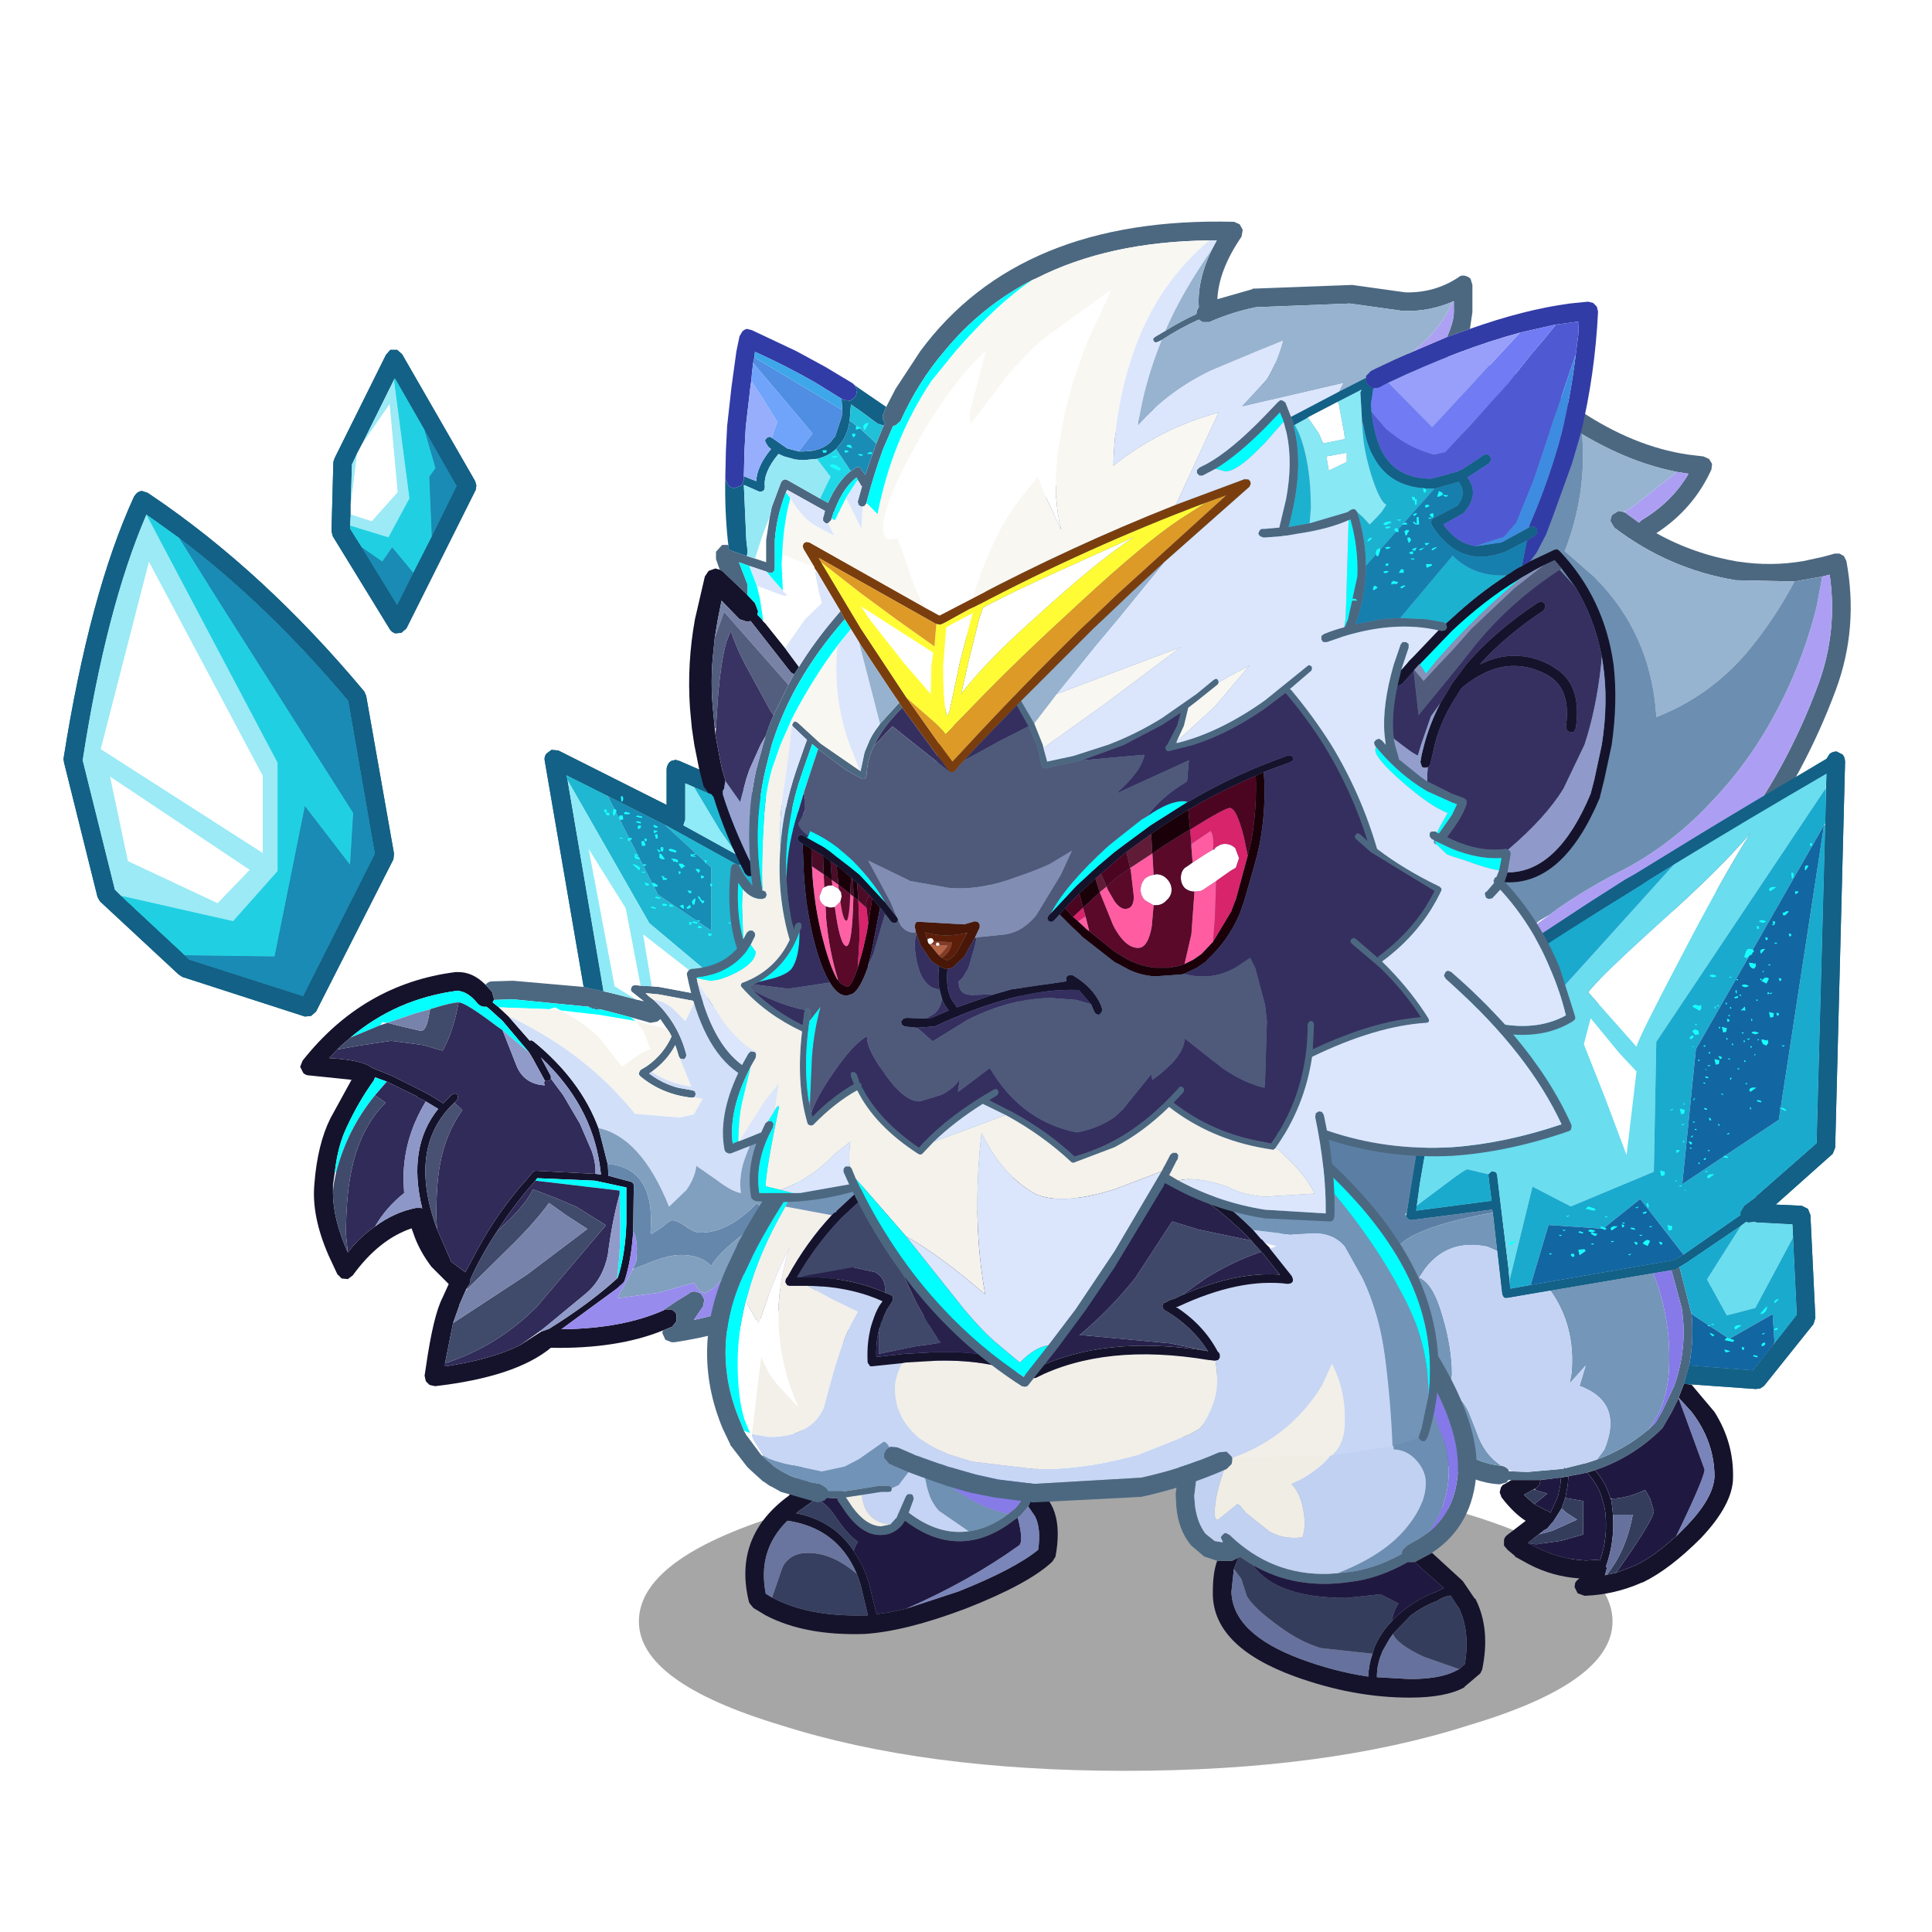 <svg xmlns:ffdec="https://www.free-decompiler.com/flash" xmlns:xlink="http://www.w3.org/1999/xlink" ffdec:objectType="frame" height="90" width="90" xmlns="http://www.w3.org/2000/svg"><use ffdec:characterId="29" height="140.45" transform="matrix(.514 0 0 .514 2.135 10.333)" width="174.85" xlink:href="#a"/><defs><g id="a" transform="translate(-4.15 -20.1)"><use ffdec:characterId="1" height="9.8" transform="matrix(1.467 0 0 2.763 57.9 133.41)" width="60.15" xlink:href="#b"/><use ffdec:characterId="3" height="65.15" transform="translate(84.7 32.05) scale(1.122)" width="74" xlink:href="#c"/><use ffdec:characterId="7" height="68.2" transform="translate(110.05 68.1) scale(1.122)" width="50.95" xlink:href="#d"/><use ffdec:characterId="9" height="32.4" transform="translate(106.55 117.5) scale(1.122)" width="25" xlink:href="#e"/><use ffdec:characterId="11" height="25.7" transform="translate(67.55 119.25) scale(1.122)" width="25.25" xlink:href="#f"/><use ffdec:characterId="15" height="51.45" transform="translate(27.2 67.9) scale(1.122)" width="60.25" xlink:href="#g"/><use ffdec:characterId="17" height="37.55" transform="translate(64.1 94.2) scale(1.122)" width="59.05" xlink:href="#h"/><use ffdec:characterId="23" height="94.1" transform="translate(62.25 20.1) scale(1.122)" width="75" xlink:href="#i"/><use ffdec:characterId="28" height="53.9" transform="translate(5.75 31.65) scale(1.122)" width="33.35" xlink:href="#j"/></g><g id="t" fill-rule="evenodd"><path d="m52.3 6.5-1.85-1.25-1.25-.8q-5.15-3.1-12.15-2.95H37q-7 .1-11.9 1.4l-.2.1Q10.45 7.45 4.55 21.9q-5.75 14.05-.6 28.35Q7 58.7 15.65 62.95q2 .9 3.95.6l.35-.15 10.3-2.05 4.15-1.25 6.7-2.35q2.7-.95 5.4-2.4 3.15-1.65 6-3.8v-.05q6.15-4.9 11.1-10.95l.8-1.1q4.45-5.85 7-12.8 1.55-4.25.9-8.8l-.6.15-2.25.4-4.75-.1q-5.4-.9-9.8-4.25l-.3-.5v-.05q0-.3.15-.5l.5-.3.45.1.1.05 1.1.8.2-.2Q59.55 12 60.9 9.7l-.95-.15q-3.8-.75-7.65-3.05M22.9 2.1q.15-.15.35-.2Q28.65.1 37 0q8.4-.15 14.3 4.05l.55.4.2.1q4.4 2.95 8.8 3.6l1.25.15.45.2.25.4-.05.45q-1.45 3.2-4.45 5.15 3.05 1.7 6.6 2.3h.05q2.65.4 5.25-.05l1.6-.35.9-.25h.4l.35.2.2.4q1 5.4-.85 10.4-2.45 6.6-6.55 12.3l-1.5 2.05q-5 6.2-11.3 11.2h-.05q-2.95 2.3-6.2 4v-.05q-2.8 1.55-5.6 2.5h.05L32 62.4l-1.35.4-8.2 1.75-.35.25-2.2.2q-2.45.45-4.9-.7-9.2-4.5-12.45-13.55-5.35-14.8.6-29.4Q9.05 7.05 22.9 2.1" fill="#4c6881"/><path d="m59.95 9.55.95.15q-1.35 2.3-3.8 3.75l-.2.2-1.1-.8-.05-.1.65-.4 3.55-2.8M71.7 18l.6-.15q.65 4.55-.9 8.8-2.55 6.95-7 12.8l-.8 1.1Q58.65 46.6 52.5 51.5v.05q-2.85 2.15-6 3.8-2.7 1.45-5.4 2.4l-6.7 2.35 1.1-1.15 3.4-3.6 4.2-4.25 4.9-4.55 1.7-1.25.6-.45q2.6-1.8 5.5-3.25 3.8-2.05 6.8-5.25 3.1-3.2 5.2-7.1 2.3-4.2 3.45-8.85l.45-2.4" fill="#ac9ff3"/><path d="M52.3 6.5q3.85 2.3 7.65 3.05l-3.55 2.8-.65.4-.05.05-.45-.1-.5.3q-.15.2-.15.5v.05l.3.5q4.4 3.35 9.8 4.25l4.75.1q-1.6 3.05-3.85 5.75-3.05 3.55-7.3 5.2-.4-6.75-5.05-11.35l-2.35-2.05q1.8-4.6 1.4-9.45" fill="#96b3d0"/><path d="m34.4 60.1-4.15 1.25-10.3 2.05-.35.15q-1.95.3-3.95-.6Q7 58.7 3.95 50.25q-5.15-14.3.6-28.35Q10.45 7.45 24.9 3l.2-.1Q30 1.6 37 1.5h.05q7-.15 12.15 2.95l1.25.8L52.3 6.5q.4 4.85-1.4 9.45L53.25 18q4.65 4.6 5.05 11.35 4.25-1.65 7.3-5.2 2.25-2.7 3.85-5.75l2.25-.4-.45 2.4q-1.15 4.65-3.45 8.85-2.1 3.9-5.2 7.1-3 3.2-6.8 5.25-2.9 1.45-5.5 3.25l-.6.45-.85.5-.85.75-4.9 4.55-4.2 4.25-3.4 3.6-1.1 1.15" fill="#6c8eb1"/></g><g id="d"><filter id="k"><feColorMatrix in="SourceGraphic" result="filterResult0" values="0 0 0 0 0.0,0 0 0 0 1.0,0 0 0 0 1.0,0 0 0 1 0"/><feConvolveMatrix divisor="25" in="filterResult0" kernelMatrix="1 1 1 1 1 1 1 1 1 1 1 1 1 1 1 1 1 1 1 1 1 1 1 1 1" order="5 5" result="filterResult1"/><feComposite in="SourceGraphic" in2="filterResult1" result="filterResult2"/></filter><use ffdec:characterId="5" filter="url(#k)" height="51.5" transform="translate(15.5)" width="35.45" xlink:href="#l"/><use ffdec:characterId="6" height="68.2" width="50.95" xlink:href="#m"/></g><g id="m" fill-rule="evenodd"><path d="m37.95 51.05.2.05.4.05 1.85 2.2q1.55 2.45 1.5 5.25v.05q0 2.15-2.6 4.9-2.5 2.5-4.65 3.55l-.15.05q-2.15.95-4.5 1.05h-.1l-.55-.2-.25-.5.05-.35.15-.2.2-.15q-2.2-.15-4.1-1.15l-1-.55-.1-.05V65l-.6-.5-.3-.35v-.45q.05-.25.25-.4l1.5-1.15q-1-.65-1.95-1.9l-.15-.4.1-.4.15-.2.2-.1.5-.3h2.35l-.05.25-.05.15-.3.3-.15.05-.8.45.85.75.95.5q.2.05.35.2l.6-1.3.2-.95.05-.6.6-.1-.05.7-.2 1.05-.3.85-.7 1.1-.2.2-.05.1h-.05v.05l-.2.2-.2.1-.45.35-.85.65v.05l.6.3q1.9 1 4.05 1.1l.9-.05.25.05q.7-1.95.4-4.15l-.25-.95q-.35-1.1-1.2-2l.65-.2q.9 1.05 1.25 2.3l.05.05.1.7.05.55q.15 2.15-.55 4.15l.05.2-.15.55.15-.05.75-.15 1.55-.6q1.45-.7 3-2.1l.3-.25.9-.9q2.1-2.2 2.2-3.9 0-2.85-1.85-5.25l-1-1.1-.05-.05.45-1.15m-9.8 6.9.15-.1.05.05-.2.05" fill="#15132b"/><path d="m21.85 17.75 8.45-5.55 2.9-1.85.8-.45 5.3-3.25q4.25-2.6 8.55-5.1l1-.6.6-.35.25-.4.55-.2.5.25q.2.2.2.55l-.8 31.2-.2.5-4.6 4.1 2.1.1.5.25.2.5.4 8.3-.15.5-4 5-.3.2-.35.05-5.6-.4-.2-.05.4-1.45 5.15.4 1.55-1.95.45-.55 1.55-2-.3-6.25-.05-1.05-2.85-.15-.25-.05-.45.05-.2-.05-.4.3-4.2 2.85-.05.05-.75.45-.15.1-.15.1-.25.05h-.1l-1.45.25-8.3 1.4-3.5.6h-.2l-.1-.1-.1-.2-.4-3.5-.35-3.1-.05-.25-6.55.85-.2-.05-.15-.15-.05-.15v-.05l.05-.2 1.05-6.4q.95-4.95 2.3-9.9l.4-1.35.1-.2.15-.15q.5-.4 1.05-.7l.4-.25.3-.1.2-.2.35-.25M49.4 4.05l.05-2.25Q43.3 5.35 37.1 9.15l-1.95 1.2-.6.4-3.7 2.3q-4.45 2.75-8.8 5.75l-.3.1-.2.25-1.4.9-.3.1-.2.75q-1.9 7-3.05 14l-.25 1.8-.05.4 6.1-.8-.25-2v-.15l.1-.1.2-.15.3.1.1.2v.1l.9 7.35.15 1.75 1.65-.3 11.55-2 .8-.45 4.6-3.2v-.25l.3-.5.95-.7v-.05l4.9-4.3.7-25.7V5.8l.05-1.75" fill="#136186"/><path d="m21.85 17.75-.35.25-.2.2-.3.1-.4.25-.15-.25-1.05-1.7q-1.2-1.6-2.8-2.75-2.45-1.7-5.9-2.35-1.85-.35-3.5.75Q5 13.7 3.15 17.6v.05l-.2.45q-3.45 7.6 1.5 15.85l.25.3 2.5 5.15q3.3 6.45 6.3 10.65l2.7 3.3q3.7 4.05 6.95 4.35h.05q.3.05.5.25l.05.05.05.15h.25l1.25.05.55-.05 2.3-.2.2-.05 1.8-.45.75-.25q1.9-.7 3.5-1.9l.7-.55.55-.55.5-.85 1-2.1q1.1-3.15.6-6.3l-.8-2.95-.05-.1h.1l.25-.05.15-.1.15-.1.05.1.95 3.7q.2 2.1-.2 4.15l-.4 1.45-.45 1.15v.05l-.55 1.1-.75 1.3-.05.05q-2.3 2.3-5.4 3.35l-.65.2-1.5.3-.6.1-1.65.2h-2.6l-.15.2-.55.15q-4-.2-8.55-5.45l-.3-.4q-3.35-4-7-10.7L3.45 35.2l-.2-.25Q-2.25 25.9 1.6 17.5l-.05.05.2-.5.05-.05q2.4-5.1 5.4-6.55l.2-.1 3.6-.3 1.45.3q2.3.6 4.15 1.7 2.4 1.4 4 3.65l.05.05 1.15 1.85.05.15" fill="#4c6881"/><path d="M37.7 16.6q-3.4 6.45-3.6 7.25l-3.9-4.4q.8-1.1 6-5.8 4.75-4.25 7.1-7.05-2.25 3.55-5.6 10m-5 7.75 1.4 1.5-.8 6.75-1.75-4.65-1.7-4.3.55-2.1 2.3 2.8" fill="#fff"/><path d="m42.55 38.3.4-.3.2.05.45-.05.25.05 2.85.15.05 1.05-3.05 5.7-2.3.6-1.6-2.9 2.75-4.35m6.9-36.5-.05 1.15-13.7 20.5-.2 10.5-6.7 2.8-3.1-1.6-1.85 7.55-.1-1.05-.9-7.35v-.1l-.1-.2-.3-.1-.2.15-.1.1-.65-.15-1.05-.25q-.2 0-1.65 1.1l-2.2 1.65-.25.2.25-1.8q1.15-7 3.05-14l7.15-.35 10.3-11.4q6.2-3.8 12.35-7.35M37.7 16.6q3.35-6.45 5.6-10-2.35 2.8-7.1 7.05-5.2 4.7-6 5.8l3.9 4.4q.2-.8 3.6-7.25m-5 7.75-2.3-2.8-.55 2.1 1.7 4.3 1.75 4.65.8-6.75-1.4-1.5" fill="#6addef"/><path d="m37.55 41.65.75-.45.05-.05 4.2-2.85-2.75 4.35 1.6 2.9 2.3-.6 3.05-5.7.3 6.25-1.55 2-.25.25-.15-2.3-3.5 2-3.05-2-.95-3.7-.05-.1M49.4 2.95v1.1l-.05 1.75-.1.15h.1l-.7 25.7-4.9 4.3V36l-.95.7-.3.5v.25l-4.6 3.2-3.5-4.5-3 2.4-4.4-.3-1.45 4.85-1.65.3-.05-.7 1.85-7.55 3.1 1.6 6.7-2.8.2-10.5 13.7-20.5m-12.3 6.2-10.3 11.4-7.15.35.2-.75.3-.1 1.4-.9.2-.25.3-.1q4.35-3 8.8-5.75l3.7-2.3.6-.4 1.95-1.2M16.35 36.7l.25-.2 2.2-1.65q1.45-1.1 1.65-1.1l1.05.25.65.15v.15l.25 2-6.1.8.05-.4m32.9-30.75L38.9 24.05l-1.1 10.9 7.8-5.2 3.65-23.8" fill="#1aaace"/><path d="M45.05 48.05 43.5 50l-5.15-.4q.4-2.05.2-4.15l3.05 2 3.5-2 .15 2.3-.2.3m-7.15-7.4-.8.45-11.55 2L27 38.25l4.4.3 3-2.4 3.5 4.5m11.35-34.7-3.65 23.8-7.8 5.2 1.1-10.9 10.35-18.1" fill="#1266a2"/><path d="M20.6 18.55q-.55.3-1.05.7l-.15.15-.1.2-.4 1.35q-1.35 4.95-2.3 9.9l-1.05 6.4q-.2.15-.05.25l.05.15.15.15.2.05 6.55-.85.05.25q-4.05.75-5.9 1.6l-.55.25q-2.95 1.55-2.95 6.55 0 2.15.4 4.4-3-4.2-6.3-10.65l-2.5-5.15-.25-.3Q-.5 25.7 2.95 18.1l.2-.45v-.05Q5 13.7 7.2 12.25q1.65-1.1 3.5-.75 3.45.65 5.9 2.35 1.6 1.15 2.8 2.75l1.05 1.7.15.25" fill="#5b7fa4"/><path d="m22.5 37.25.35 3.1-.8-.35q-3.15-.65-5 1.75l-.5.75q1.15.45 1.9 3.15.75 2.5.75 4.7l-.3 1.7q.85-.3 1.65 1.3L21.2 55q.6 1.8 2 2.7h-.05q-3.25-.3-6.95-4.35l-2.7-3.3q-.4-2.25-.4-4.4 0-5 2.95-6.55l.55-.25q1.85-.85 5.9-1.6m4.65 6.3 8.3-1.4Q37 46 36.7 50.35q-.15 1.6-.75 3l-.85 1.4-.7.55q-1.6 1.2-3.5 1.9l.6-.8q.75-1.8.35-3.05-.45-1.4-2.35-2.1l.5-1.65-1.3 1.45.15-.8q.35-3.8-1.7-6.7" fill="#7496b8"/><path d="m35.45 42.15 1.45-.25.05.1.8 2.95q.5 3.15-.6 6.3l-1 2.1-.5.85-.55.55.85-1.4q.6-1.4.75-3 .3-4.35-1.25-8.2" fill="#867ae8"/><path d="m22.85 40.35.4 3.5.1.2.1.1h.2l3.5-.6q2.05 2.9 1.7 6.7l-.15.8L30 49.6l-.5 1.65q1.9.7 2.35 2.1.4 1.25-.35 3.05l-.6.8-.75.25-1.8.45-.05-.05-.15.1-2.3.2-.55.05-1.25-.05-.3-.15-.05-.05q-.2-.2-.5-.25-1.4-.9-2-2.7l-.65-1.65q-.8-1.6-1.65-1.3l.3-1.7q0-2.2-.75-4.7-.75-2.7-1.9-3.15l.5-.75q1.85-2.4 5-1.75l.8.35" fill="#c4d3f4"/><path d="M37.5 52.25h.05l1 1.1q1.85 2.4 1.85 5.25-.1 1.7-2.2 3.9l-.9.9q2.3-4.75 2.3-5.4l-2.1-5.75" fill="#7984ba"/><path d="m37.3 63.4-.3.25q-1.55 1.4-3 2.1l-1.55.6q3.05-4.3 3.05-5l-.3-1-.4-.7q-1.5.7-2.65.7H32q-.35-1.25-1.25-2.3 3.1-1.05 5.4-3.35l.05-.05.75-1.3.55-1.1L39.6 58q0 .65-2.3 5.4m-7.2-5.15q.85.9 1.2 2l.25.95q.3 2.2-.4 4.15l-.25-.05-.9.05q-2.15-.1-4.05-1.1l-.6-.3.65.1 2.05-.3 1.75-.5v-2.7l-1.45-.25.2-1.05.05-.7 1.5-.3m-2.1.4-.05.6-.2.95-.6 1.3q-.15-.15-.35-.2l-.95-.5 1.05-.85-1-.3.05-.1.3-.3.05-.15.05-.25 1.65-.2" fill="#1f1942"/><path d="m32.45 66.35-.75.15q1.55-1.9 2.1-4.85h-1.6l-.05-.55-.1-.7.1-.05q1.15 0 2.65-.7l.4.7.3 1q0 .7-3.05 5m-7.1-2.4v-.05l.85-.65 1.1-.3 2-.9-.85-.55-.4-.35.3-.85 1.45.25v2.7l-1.75.5-2.05.3-.65-.1m.5-3.15-.85-.75.8-.45.1.05 1 .3-1.05.85" fill="#343d5c"/><path d="m31.7 66.5-.15.05.15-.55-.05-.2q.7-2 .55-4.15h1.6q-.55 2.95-2.1 4.85m-5.5-3.25.45-.35.2-.1.2-.2v-.05h.05l.05-.1.2-.2.7-1.1.4.35.85.55-2 .9-1.1.3" fill="#66729d"/><path d="m41.45 23.3-.1-.05v-.1h.1v.15m1.25-2.35-.15-.05v-.05h.15v.1m-1.05.45-.15-.05v-.05h.15v.1m.55-1.85h-.05l-.05-.15v-.1h.1v.25m.35.2-.15-.05v-.05h.15v.1m1.35.4-.15-.05v-.05h.15v.1m.3-1.65-.1-.05v-.1h.1v.15m.15-.65-.1-.05.15-.1-.05.15m.55-.55-.15-.05v-.05h.15v.1m-.1 2.3h-.1l-.05-.1.15-.05v.15m-1.3-2.35-.1-.05v-.1h.1v.15m-.55 1.7-.15-.05v-.05h.15v.1m-2.1 3.45-.1-.05v-.1h.1v.15m.9-1.6-.1-.05v-.1h.1v.15m-.1 4.1-.15-.05v-.05h.15v.1m.25-1.15-.1-.05v-.1h.1v.15m.95-.25-.1-.05v-.1h.1v.15m-3.05 2.2v.05l-.2-.1h.05l.15.05m.25-1.3h-.1l-.05-.05.15-.1v.15m-.4-.55h-.1l-.05-.05.15-.1v.15m.85-3.1-.05.05-.05-.2h.1v.15m1.25-2.45-.15-.05v-.05h.15v.1m.55.2-.15-.05v-.05h.15v.1m-.9 1.95-.1-.05v-.1h.1v.15m-.65.15-.15-.05v-.05h.15v.1m-2 3.25v.05l-.2-.1h.05l.15.05M39.2 25h-.1l-.05-.1h.15v.1m.7 1.3v.1q-.25 0-.25-.15h.05l.2.05m-.25.55-.15-.05v-.05h.15v.1m-.85 1.3v.05l-.2-.1h.05l.15.05m-.85.4-.1-.05.15-.1-.05.15m1.85.3v.1q-.25 0-.25-.15h.05l.2.05m.35.95H40l-.05-.2h.1l.1.2m-1.2.8-.15-.05v-.05h.15v.1m-1 1-.1-.05v-.1h.1v.15m.6.5-.15-.05V32h.15v.1m1.45.2-.15-.05v-.05H40v.1M38.8 30l-.15-.05v-.05h.15v.1m2.3-2.25-.15-.05v-.05h.15v.1m1.95-.85-.15-.05v-.05h.15v.1m.55-2.3.05-.15h.1l-.15.15m.35-1.25-.1-.05.15-.1-.05.15m-.5-1.6-.05.05-.05-.2h.1v.15m-.7 1.05-.15-.05v-.05h.15v.1m.65 1.15-.1-.05v-.1h.1v.15m-.5 1.15-.1-.05v-.1h.1v.15m-.5.6-.15-.05v-.05h.15v.1m-.7.85-.05-.1q0-.1.15-.1l-.1.2m1.65 2.35-.05.05-.05-.2h.1v.15m-2.55 1.35-.1-.05v-.1h.1v.15" fill="#19ffff"/><path d="m38.7 28.15.05-.15h.1l-.15.15m-.05 3h-.2l.2-.15v.15m1.05 1.8-.1.05-.1-.05.2-.15v.15m1.9-2.05-.15.05-.05-.05.2-.1v.1m-2.4 2.45-.1-.05v-.1h.1v.15m-1.9 1.4-.1-.05.15-.1-.05.15m.8.7v.05l-.2-.1h.05l.15.05m.85-13.3-.1-.05V22h.1v.15m7.65-7.25-.15.05-.05-.25.2.05v.15m-1.3-1-.15.05-.05-.25.2.05v.15m-5.35 11.55-.15-.1h.3l-.15.1m2.35-5.55-.25.05-.05-.1.3-.1v.15m1.05-3.45-.15-.1h.3l-.15.1m-.2 6.85-.15-.05.3-.1-.15.15M39.75 34l-.15-.05.3-.1-.15.15m-2.1 1.15-.15-.1h.3l-.15.1m-8.55 5.6-.15.1-.15-.15q0-.2.25-.1l.05.15m.7-1.9-.05.1-.35-.1.1-.1.3.1m4.65.3-.15-.1h.3l-.15.1m.65-2.35-.1.05-.1-.35h.15l.05.3m-2.05 1.35-.15-.1h.3l-.15.1m-5.1 1-.15-.1h.3l-.15.1m.6-1.55-.15-.05.3-.1-.15.15m3.15.95-.15.1-.35-.15v-.1h.2l.3.15m.45 1.1-.15-.1h.3l-.15.1m9.15 8.9-.1-.25.5.15-.4.1m2.6.3-.05.1-.35-.1.1-.1.3.1m1.6-2.15-.25.05-.05-.1.3-.1v.15m-5.25-.35-.15-.1h.3l-.15.1m-2.65-14.1-.25.2-.05-.25h.25l.05.05m3.9.5-.05.1-.35-.1.1-.1.3.1m4.6-19.55-.15.05-.05-.25.2.05v.15m-.95.85-.15-.1h.3l-.15.1m-.45 1v.15l-.15.05-.05-.25.2.05m.65.5-.15-.1h.3l-.15.1m1.85-4.2-.25.2-.05-.25h.25l.05.05M44 14.3l-.15.05-.05-.25.2.05v.15m1.8 4.2-.15.05-.05-.25.2.05v.15m-.85 1.1-.15-.05.3-.1-.15.15m-3.35 2.2-.15.05-.05-.25.2.05v.15m-.6 3-.15.05-.15-.25.25.05.05.15m4.6-3.5-.15.05-.05-.25.2.05v.15" fill="#19ffff"/><path d="m46.4 12.95-.3.3-.1-.05q0-.3.35-.3l.05.05m1.4-3.4q-.1.15-.1-.1 0-.35.3-.2l-.2.3m.5-1.95-.15.05-.05-.25.2.05v.15M46.8 10l-.05.25h-.1l-.05-.45h.15l.05.2m-2.65 6.35-.05-.2q0-.2.4-.2l-.35.4m-1.25 4.6-.3-.1.25-.25.05.35m-5.05 9.25-.15-.05.3-.1-.15.15m.75 1.5-.15.05-.15-.25.25.05.05.15m5.6-3.45-.05.1-.35-.1.1-.1.3.1m1.75-4.4-.15-.1h.3l-.15.1m.2 5.2-.55-.25h.35l.25.15-.05.1m-9.2-.05-.15-.05.3-.1-.15.15m1.75-5.9-.2.15-.1-.05q0-.25.3-.25v.15m-5.15 17.6-.15-.05.3-.1-.15.15m1.35-3.4-.25.05-.05-.1.3-.1v.15m-1.8 1.1-.15.05-.05-.25.2.05v.15m-2.55 1.45-.15-.1h.3l-.15.1m1.1-2.2-.15-.1h.3l-.15.1m-4.5 3-.15-.1h.3l-.15.1m1.1-1.9-.15-.1h.3l-.15.1m2.6.2.05-.05v.15l-.15.1-.35-.2.1-.1.35.1m3.35.85-.15.05-.15-.25.25.05.05.15m1.05-1.35-.15-.1h.3l-.15.1m.95 1.35-.15.05-.15-.25.25.05.05.15M34 38.55l-.05.1-.35-.1.1-.1.3.1m.15-1.65-.15-.05.3-.1-.15.15m8.65 11.4-.15.05-.05-.25.2.05v.15m1.55-1.2-.15-.05.3-.1-.15.15m-3.95.05-.15.1L40 47h.15l.25.15m3.8-1.7-.1-.05.55-.6q0 .5-.45.65m1.1-.9-.1-.05q.15-.3.4-.25l-.3.3m-.8 3.35-.2.15-.1-.05q0-.25.3-.25v.15m-4.55-1.45-.15-.1h.3l-.15.1m3.75-23.6-.3-.1q.1-.25.6 0l-.3.1m.9-4.1-.4-.2q.3-.45.6-.2l-.2.4m-1.7.3-.3-.1q.1-.25.6 0l-.3.1m-3.6 1.4.05.3-.15.2-.6-.35.2-.15.4.1.1-.1m4.3-4.3-.6.55-.2-.1.15-.45q.1-.3.55-.15l.1.15m.7-2.3-.3-.1q.1-.25.6 0l-.3.1m-.6 3.2.05.3-.15.2q-.4-.05-.4-.5l.45.1.05-.1m-2.35 5.6-.25.05-.1-.45.4.1-.05.3m-3.4 6.6-.25.05-.1-.45.4.1-.05.3m-1.6 5-.25.05-.1-.45.4.1-.05.3M32.1 38.7l-.1-.15q.05-.15.25-.2h.35l-.5.35m-1.6.15-.3-.1q.1-.25.6 0l-.3.1m-.5 1.5-.5.35-.1-.45.5-.05.1.15m5-.4-.4-.2q.3-.45.6-.2l-.2.4m1.95-1.3-.25.05-.1-.45.4.1-.05.3m2.95-4.15-.1-.15q.05-.15.25-.2h.35l-.5.35m3.4-7-.1-.15q.05-.15.25-.2h.35l-.5.35m1.85-6.05-.25.05-.1-.45.4.1-.05.3m-.45 1.8.05.3-.15.2q-.4-.05-.4-.5l.45.1.05-.1m-3.95 2-.25.05-.1-.45.4.1-.05.3m-1.6-2.4-.3.05-.25-.3.2-.15.3.1.05.3m1.15-4.6-.3-.1q.1-.25.6 0l-.3.1m4.6-6.95-.1-.15q.05-.15.25-.2h.35l-.5.35M42 47.55l-.1.15-.7-.15.2-.2.6.2m.1-.85-.1-.15q.05-.15.25-.2h.35l-.5.35m-18.2-6.8-.1-.15q.05-.15.25-.2h.35l-.5.35m6.9-2.95-.1.15-.7-.15.2-.2.6.2" fill="#19ffff"/></g><g id="v" fill-rule="evenodd"><path d="M3.35 21.35h1.2l.5-.25h.05l-.1.15-.3.75-.2 1.85q.1 3.4 5.65 5.45 2.7 1 5.4 1.4.05-1 .35-1.85l.15-.5q.5-1.2 1.4-2.1.5-.6 1.15-1.05 1.05-.8 2.3-1.3h.05l.7-.35-2.35-2.1 1.4-.75 2.4 2.2.1.1.95 1.4h.05q1.25 2.45.55 5.75l-.15.3-1.3 1.1h.05q-1.5.85-4.45.85-4.55 0-9.25-1.7Q2.9 28.25 3 23.85q0-1.55.35-2.5M22.9 30.1l.45-.4q.45-2.65-.5-4.6v.05l-.65-1q-.55.1-.95.35l-.05.05Q20 25 19 25.75l-1.45 1.5-.1.15-.15.2-.6 1.05-.05.15q-.4.9-.4 1.95l2.65.15q2.45 0 3.7-.65l.3-.15" fill="#15132b"/><path d="M3.35 21.35 2.3 21l-1-.85-.1-.1q-1-1.25-1.15-3.1L0 16v-.05l.6-5L.95 8.4.9 8.3l.1-.25q.05-.25.25-.35v-.05Q4.1 3.75 8.1 1.4q3.7-2.15 7.65-1l1.65.6h-.05l.4.2.05-.05.6-.15.45.3q5.7 7.8 5.45 12.8-.25 4.4-3.6 6.6l-1.4.75h-.55q-2.4 1.35-4.65 1.6-4.4.65-7.85-1.35l-.4-.25-.7-.45-.05.1h-.05l-.5.25h-1.2m16-16.7-1.25-1.8-.45-.65-.1-.15-.5-.25-1-.4q-3.9-1.4-7.55.7-3.65 2.15-6.25 5.65l.05.05.15.55-.35 2.8-.6 4.95.05.7q.15 1.4.85 2.35l.75.6.6.1h.1l-.05-.05-.15-.3q0-.15.15-.25.1-.15.25-.15l.3.15q3.4 3.3 8 3.15l.75-.05.9-.1q2.05-.25 4.25-1.45l.05-.3.4-.4.9-.5.75-.5q2.3-1.8 2.45-5.1.1-3.8-3.45-9.35" fill="#4c6881"/><path d="M15.9 28.85q-.3.85-.35 1.85-2.7-.4-5.4-1.4-5.55-2.05-5.65-5.45L4.7 22l.6.8.45 1.4q.55.95 2.55 2.4 1.75 1.3 3.45 1.8l4.15.45m7 1.25-.3.15q-1.25.65-3.7.65l-2.65-.15q0-1.05.4-1.95l.05-.15.6-1.05.15-.2.1-.15q.35.85 2.5 1.85l2.85 1" fill="#66729d"/><path d="m5.1 21.1.05-.1.7.45.4.25q1.85 2.65 7.55 2.65l2.75-.3 1.45.75q-.4.6-.55 1.45-.9.9-1.4 2.1l-.15.5-4.15-.45q-1.7-.5-3.45-1.8-2-1.45-2.55-2.4l-.45-1.4-.6-.8.3-.75.1-.15m12.45 6.15 1.45-1.5q1-.75 2.2-1.2l.05-.05q.4-.25.95-.35l.65 1v-.05q.95 1.95.5 4.6l-.45.4-2.85-1q-2.15-1-2.5-1.85" fill="#343d5c"/><path d="M6.25 21.7q3.45 2 7.85 1.35 2.25-.25 4.65-1.6h.55l2.35 2.1-.7.35h-.05q-1.25.5-2.3 1.3-.65.45-1.15 1.05.15-.85.55-1.45l-1.45-.75-2.75.3q-5.7 0-7.55-2.65" fill="#1f1942"/><path d="m4.4 13 2.65-1.1q4-2.25 5.65-6.5.8 1.55.95 3.25l-.05 1.85q-.35 1.75-1.75 3.05-1.15 1-2.5 1.6.7.7.95 2.05.25 1.3-.05 2.25-1.45.2-2.65-.45l-1.9-1.5-.55-.65-.15-.1-1.6 1.3q-.3-.05-.25-.8.15-2.1 1.25-4.25" fill="#f0ede5"/><path d="m13.1 22.35-.75.05q-4.6.15-8-3.15l-.3-.15q-.15 0-.25.15-.15.1-.15.25l.15.3-.05.05-.6-.1-.75-.6q-.7-.95-.85-2.35l-.05-.7.6-4.95.35-2.8-.15-.55-.05-.05q2.6-3.5 6.25-5.65 3.65-2.1 7.55-.7 1.4 4 1.55 10.95 1.1.05 1.85.9t.75 1.8q0 1.7-1.45 3.5-1.8 2.3-5.65 3.8M4.4 13q-1.1 2.15-1.25 4.25-.05.75.25.8l1.6-1.3.15.1.55.65L7.6 19q1.2.65 2.65.45.3-.95.05-2.25-.25-1.35-.95-2.05 1.35-.6 2.5-1.6 1.4-1.3 1.75-3.05l.05-1.85q-.15-1.7-.95-3.25-1.65 4.25-5.65 6.5L4.4 13v-.05.05" fill="#c0d1f2"/><path d="m16.05 1.4 1 .4.5.25.1.15.45.65 1.25 1.8.15.85 1.8 5.25q1.05 2.2.65 4.7-.35 2.1-1.6 3.65l-.75.5-.9.5-.4.4-.05.3Q16.05 22 14 22.25l-.9.1q3.85-1.5 5.65-3.8 1.45-1.8 1.45-3.5 0-.95-.75-1.8-.75-.85-1.85-.9-.15-6.95-1.55-10.95" fill="#6c8eb2"/><path d="M19.35 4.65Q22.9 10.2 22.8 14q-.15 3.3-2.45 5.1 1.25-1.55 1.6-3.65.4-2.5-.65-4.7L19.5 5.5l-.15-.85" fill="#8578e8"/></g><g id="w" fill-rule="evenodd"><path d="m4.5 13.8.4.4.3.2.6.25-.1.1-.15.15-1.05.75h-.05l-.35.3q3.05.6 4.65 3.05l.15.25q.65.95 1.05 2.25l.65 2.6 1.05-.15 1.35-.3 4.25-1.4q4.5-1.8 6.4-3.35.25-1.7-.25-2.7l-.55-.8.6-1.35.3.1q2 1.5 1.3 5.3l-.25.4q-1.9 1.8-7 3.8-4.9 1.85-8.2 2.05-4.8.15-7.95-1.5l-1-.6-.25-.3-.1-.15-.05-.2q-1.2-5.2 3.3-8.45v-.05l.95-.65m1.3.1-.5-.25h.05l-.15-.15.15.05.45.35m-3.65 8.85q2.9 1.55 7.35 1.45h.4l-.6-2.5-.2-.6-.1-.25q-1.55-3.7-5.6-4.3-2.45 2.4-1.75 5.9l.5.3" fill="#15132b"/><path d="M4.5 13.8q-.65-.8-.65-2.25l.05-.75.05-1.05.3-2.1q.45-2 1.65-4.5v-.1L6 2.8l.15-.1.05-.15.2-.15.1-.05Q9.2.1 12.75.05h4.35q5.9.15 6.95 4.9l.1-.05.25.15.05.25-.9 8.2-.1.55-.6 1.35-.65.75-.2.15-.3.2q-1.4 1.1-2.85 1.5-3 .8-5.95-1.45l-.05.05-.2.3q-.7.8-1.7.8-1.5.05-2.85-1.85l-.65-.95v-.15l-1.65-.1-.6-.25-.3-.2-.4-.4M15.9.75h-3.15Q9.3.8 6.75 3.1q-1.3 2.6-1.8 4.7-.4 1.65-.4 3.75l.1.75q.1.75.55 1.2l.15.15H5.3l.5.25 1.85.15.25.1.1.25v.05l.05.1.6.9q1.1 1.5 2.3 1.55l.75-.15.55-.6v-.05l.7-1.6.15-.2h.25q.15 0 .2.15l.05.25-.4 1.1q2.4 1.85 4.85 1.5 1.6-.2 3.2-1.4l.05-.05.5-.4q.85-.9 1.05-2.15l.8-6.5-.1-.2Q23.35.9 17.1.75h-1.2" fill="#4c6881"/><path d="m5.8 14.65 1.65.1v.15l.65.95q1.35 1.9 2.85 1.85 1 0 1.7-.8l.2-.3.05-.05q2.95 2.25 5.95 1.45 1.45-.4 2.85-1.5l.3-.2q.5 1.95.1 2.25-4.05 2.9-9.1 5.1l-1.35.3-1.05.15-.65-2.6q-.4-1.3-1.05-2.25L8.75 19q.1-.4.35-.75-.8-.5-1.9-2.15-.65-.95-1.5-1.35l.1-.1" fill="#201a42"/><path d="M8.75 19q-1.6-2.45-4.65-3.05l.35-.3h.05l1.05-.75.15-.15q.85.4 1.5 1.35 1.1 1.65 1.9 2.15-.25.35-.35.75M9 20.85l.1.25.2.6.6 2.5h-.4q-4.45.1-7.35-1.45L3 20.3q.6-1.15 2.05-1.15 2 0 3.95 1.7" fill="#363f5f"/><path d="m2.15 22.75-.5-.3q-.7-3.5 1.75-5.9 4.05.6 5.6 4.3-1.95-1.7-3.95-1.7-1.45 0-2.05 1.15l-.85 2.45" fill="#69759e"/><path d="m22 16.3.2-.15.65-.75.55.8q.5 1 .25 2.7-1.9 1.55-6.4 3.35L13 23.65q5.05-2.2 9.1-5.1.4-.3-.1-2.25" fill="#7a85ba"/><path d="m15.9.75-.35.95q-.65 1.75-1 3.4t-.35 3.25l.15 3.4v.15q.1 1.3.5 2.5.25.75.8 1.35l2.4 1.65q-2.45.35-4.85-1.5l.4-1.1-.05-.25q-.05-.15-.2-.15h-.25l-.15.2-.7 1.6v.05l-.55.6q-.85-.05-1.45-.55-.85-.7-.85-2.2l.1-.85h-.7q-3 .3-4.15-.95l-.1-.75q0-2.1.4-3.75.5-2.1 1.8-4.7Q9.3.8 12.75.75h3.15" fill="#c5d4f4"/><path d="M4.65 12.3q1.15 1.25 4.15.95h.7l-.1.85q0 1.5.85 2.2.6.5 1.45.55l-.75.15q-1.2-.05-2.3-1.55l-.6-.9-.05-.1v-.05l-.1-.25-.25-.1-1.85-.15-.45-.35-.15-.05q-.45-.45-.55-1.2" fill="#f1efe6"/><path d="m14.35 11.75-.15-3.4q0-1.6.35-3.25t1-3.4l.35-.95h1.2q6.25.15 6.45 5.95l.1.2-.8 6.5q-.2 1.25-1.05 2.15l-.5.4-.05.05q-2.75-.55-5.25-2.7l-1.65-1.55" fill="#877be8"/><path d="m18.05 17.4-2.4-1.65q-.55-.6-.8-1.35-.4-1.2-.5-2.5v-.15L16 13.3q2.5 2.15 5.25 2.7-1.6 1.2-3.2 1.4" fill="#6e91b4"/></g><g id="g"><filter id="n"><feColorMatrix in="SourceGraphic" result="filterResult3" values="0 0 0 0 0.0,0 0 0 0 1.0,0 0 0 0 1.0,0 0 0 1 0"/><feConvolveMatrix divisor="25" in="filterResult3" kernelMatrix="1 1 1 1 1 1 1 1 1 1 1 1 1 1 1 1 1 1 1 1 1 1 1 1 1" order="5 5" result="filterResult4"/><feComposite in="SourceGraphic" in2="filterResult4" result="filterResult5"/></filter><use ffdec:characterId="13" filter="url(#n)" height="19.55" transform="translate(19.75)" width="26.25" xlink:href="#o"/><use ffdec:characterId="14" height="51.45" width="60.25" xlink:href="#p"/></g><g id="p" fill-rule="evenodd"><path d="m14.95 19 .55.6.15.55v.1l-.1.2.5.4.75.7 1.75 2 .1-.05.2.1q3.8 3.1 5.25 7l.75 2.95.05.9 1.85.5.15.1.05.15-.05 3.75q-.15 2.35-.7 4l-.1.15-.5.45-4.5 3.3q4.95-.05 8.3-1.55v-.05h.55q.3.1.45.4v.55l-.35.45-.75.3q-3.7 1.5-9.05 1.4-2.85 2.35-9.35 3.1l-.45-.1-.3-.3-.1-.45.1-.65q.6-4.2 1.35-5.65l.5-1.1-1.4-1.4q-.9-1.2-1.35-2.4L9 38.7q-2.65.9-4.75 3.8l-.4.3-.5-.05L3 42.4l-.7-1.5q-1.4-3.2-1.15-5.8.25-3.2 1.3-5.3l1.7-3.1-3.4-.35q-.3 0-.5-.2l-.25-.5.2-.5q4.9-6.2 12.35-7.15h.1q1.25-.05 2.3 1m-10.9 4.3-.75.65-.3.3-.65.7q2.65.15 3.4.75l.1.05 1.6.65 2.3 1.15.75.4 1.05.65.7-.7.25-.1.2.1.05.25-.1.2-.2.2-.05.05q-3.75 3.6-1.35 10.15l1.15 2.65 1.15.85.95-1.8q1.7-3.15 4-5.7l.5-.6.1-.05.1-.05 4.85.25.45.05-.1-.75q-.7-4.9-4.75-8.7l.8 1.5v.2l-.15.2h-.25l-.1-.05-.05-.1-.9-1.65-.3-.5-2.15-2.55-1.1-1-.2-.15h-.25q-.3-.05-.5-.3-.65-.8-1.35-.95l-.2-.05q-5 .65-8.7 3.8m5.8 13.75q-1.2-4.9 1.3-8l-1-.6-.7-.35v-.05L7 26.85l-.95-.35-.1.25Q4.7 28.5 3.8 30.45q-.75 1.5-1 3.7l-.15 1.05v.6q0 2.15 1.2 4.85 1-1.3 2.2-2.1 1.55-1.15 3.3-1.5h.4l.15.05-.05-.05M25.6 42.7h.05q.6-1.8.7-4.4v-2.9l-2.55-.55-4.65-.2-.15.2q-1.7 1.9-3.1 4.1-1.2 1.8-2.15 3.85v.3l-.3.45-.1.2-.5 1.15v.05l-.5 1.4-.65 3.25v.25q3.7-.55 6.05-1.7l1.7-1.1.55-.2h.05q3.3-2.05 5.55-4.1v-.05" fill="#15132b"/><path d="M46 7.8q2-1 3.95-.6l.15-.15.55-.05q6.05 1.65 8.25 5 2.3 3.4.7 8.55-1.2 3.7-3.75 7.75-1.85 3-4.45 6.2l-6.65 7.25v.05l-.1.05-1.5 1.15-.55.15q-3.15 1.95-5.55 2.9-2.85 1.25-6.8 1.85H30l-.5-.2-.25-.55.05-.2.75-.3.35-.45v-.55q-.15-.3-.45-.4h-.55l1.05-.7.9-.55q.2-.2.45-.2h.1l.35.1.15.1.25.45-.1.55-.75 1.1q2.6-.55 4.65-1.45h.05q3-1.2 7.25-4l5.7-6.15 1.35-1.6.35-.45 2.95-4.15q2.75-4.3 4.05-8.2 1.35-4.35-.5-7.25-2.05-2.95-7.4-4.4-.3-.1-.45-.35l-.05-.25q-1.85-.35-3.8.75l-.55.3-2 1.6q-4 3.75-5.8 6.5l-2.3 3-.6.6.35.1 1.45.6.15.15v.25l-.2.15h-.2l-.65-.3q-1.85-.75-3.7-1.2l-2.95-.55-1.05-.1.25.25.4.3q2 1.85 2.65 4.45l-.05.2-.15.15-.25-.05-.1-.05v-.05l-.05-.05-.15-.5-.15-.45q-.65 1.25-1.9 2.15v.05h-.1l-.1.1q1.05.8 2.35 1.15l1.15.2.2.1.05.25-.1.2-.2.05q-2.4-.25-4.2-1.75l-.1-.15.05-.2.1-.15.5-.3q1.35-.95 2-2.4l-.15-.3-.2-.3-.55-.8-.25.2-.55.1-1.6-.45-1.7-.45-.8-.2-.9-.2-6.1-.6-1.55.05v-.1l-.15-.55-.55-.6H15q.2-.25.5-.25l1.7-.05 5.7.5 1.6.35.85.2 1.75.45.65.15-.95-.75-.1-.15.05-.2.1-.15.2-.05.45.05.9.05.6.05 2.95.55 2 .6.05-.1.25-.2V20l.5-.45L37 16.6q1.8-2.75 5.9-6.6l1.7-1.35q.7-.55 1.4-.85" fill="#4c6881"/><path d="M46 7.8q-.7.3-1.4.85l-12.8-5.6-.7-.3V5.7l-.15.45 4.35 2.4.3.15.15.2-.05.25v.05l-.2.15-.25-.05-5.7-3.15-.1-.05-4.05-2.05-1-.5-2.9-1.45.1.4 2.9 17.05-1.6-.35L19.75.9q-.05-.3.15-.55l.4-.3.55.05 8.75 4.4V1.6l.15-.45q.15-.2.35-.25h.1l.1-.05.35.1 15 6.55.35.3m-22.7 13 .9.2-.2.05-.55-.15-.15-.1M45.4 8.9l.55-.3-.3.25-.25.05" fill="#136186"/><path d="M44.6 8.65 42.9 10q-4.1 3.85-5.9 6.6l-2.25 2.95-6.55-5.5L21.6 2.5l-.1-.4 2.9 1.45.45.25 4.05 7.95 4.3 2.9v-5.1l-3.7-3.4h.05l5.7 3.15.25.05.2-.15v-.05l.05-.25-.15-.2-.3-.15-1.4-2-2.1-3.5 12.8 5.6" fill="#1fb7d2"/><path d="m34.25 20.05-.25.2-.05.1-2-.6L29 19.2l-.6-.05-.7-4.2 6.55 5.1m-6.75-.95-.45-.05-.2.05-.1.15-.05.2.1.15.95.75-.65-.15-1.7-1.05-2.1-11.1 3 4.8 1.2 6.25m-6.45 2 3.1.35 2.95.5.65.85.55 1.45q-.5.1-1.25.65l-1.05.75-1.8-2.3q-1.2-1.2-3.15-2.25" fill="#fff"/><path d="m34.75 19.55-.5.45v.05l-6.55-5.1.7 4.2-.9-.05-1.2-6.25-3-4.8 2.1 11.1 1.7 1.05-1.75-.45-.85-.2L21.6 2.5l6.6 11.55 6.55 5.5" fill="#8eeaf6"/><path d="m29.5 6.15 3.7 3.4v5.1l-4.3-2.9-4.05-7.95.55.25 4.05 2.05.05.05" fill="#178cb5"/><path d="m35.3 8.55-4.35-2.4.15-.45V2.75l.7.3 2.1 3.5 1.4 2" fill="#8eebf7"/><path d="m15.65 20.25 1.55-.05 6.1.6.15.1.55.15.2-.05.8.2 1.7.45.4.3-2.95-.5-3.1-.35-.45-.25-.5.15-4.05-.15-.5-.4.1-.2m-2.85.2q-.55 0-2.15.5l-.15.05-1.25.35-2.2.75-.4-.05-.2.25-2.4 1q3.7-3.15 8.7-3.8l.2.05q.7.15 1.35.95.2.25.5.3h.25l.2.15 1.1 1 2.15 2.55-2.15-1.8-.5-.35q-2.5-1.9-3.05-1.9m-10 13.7q.25-2.2 1-3.7.9-1.95 2.15-3.7l.1-.25.95.35-.95 1.1Q3.8 30.7 2.9 34.2l-.1-.05m16.2.7.15-.2 4.65.2 2.55.55v2.9q-.1 2.6-.7 4.4h-.05q.3-2.35.25-4.8l-.05-1.95v-.3l-6.8-.8" fill="#05ffff"/><path d="m29.65 22.6.2.3.15.3q-.65 1.45-2 2.4l-.5.3-.1.15-.05.2.1.15q1.8 1.5 4.2 1.75l.2-.05.65.15-.7 1.25-1.15.25-3.6-.3-.5-.6q-3.95-4.6-9.75-7.3l-.75-.7 4.05.15.95.1q1.95 1.05 3.15 2.25l1.8 2.3 1.05-.75q.75-.55 1.25-.65l-.55-1.45-.65-.85 2.55.65m-1.25 3.45q1.25-.9 1.9-2.15l.15.45.15.5.05.05v.05l.05.1.9 2.2q-1.8-.25-3.15-1.15l-.05-.05m.15-5.8-.4-.3-.25-.25 1.05.1 2.95.55-.75 1.55-.15-.05-1-1q-.85-.6-1.45-.6" fill="#f6f4ed"/><path d="m31.85 28.1.1-.2-.05-.25-.2-.1-1.15-.2q-1.3-.35-2.35-1.15l.1-.1h.15q1.35.9 3.15 1.15l-.9-2.2.05-.05.25.05.15-.15.05-.2q-.65-2.6-2.65-4.45.6 0 1.45.6l1 1 .1.1.05-.05.75-1.55q1.85.45 3.7 1.2l2.15 3.2q1.75 2.75 1.75 3.15l-1.2 1.15q-1.3 1.3-1.6 2.1-.75 1.7-.95 2.45-.3 1.15-.15 2.25-.7-.1-1.95-1.05L32 33.65q-.1.95-.8 1.95l-1.4 1.35q-2.25-5.6-5.7-6.35-1.45-3.9-5.25-7l-.2-.1-.1.05-1.75-2q5.8 2.7 9.75 7.3l.5.6 3.6.3 1.15-.25.7-1.25-.65-.15" fill="#d2dff8"/><path d="m26.9 41.95.25-.6.05-.95q0-.9-.3-1.45l.05-3.75-.05-.15-.15-.1-1.85-.5-.05-.9h.45q3.4.6 3 5.5l.1.1.9-.6q.55-.5.75-.5.4 0 1.1.5.7.5 1.2.5 2.25 0 4.55-2.4l.45.5.55.4-2.65 2.05q-1.55 1.25-2.05 2.15-.8-.9-2.45-.9-.9 0-2.35.55l-1.5.6v-.05" fill="#6587ac"/><path d="m35.6 21.55.65.3h.2l.2-.15v-.25l-.15-.15-1.45-.6-.35-.1.6-.6 2.3-3q1.8-2.75 5.8-6.5l2-1.6.25-.05.3-.25q1.95-1.1 3.8-.75l.05.25q.15.25.45.35 5.35 1.45 7.4 4.4 1.85 2.9.5 7.25-1.3 3.9-4.05 8.2l-2.95 4.15-.5.35q-1.25 1-2.75 1.7l-.65.3-3.5 1.25-2.7 1.05q-1.15.4-2.15 1l-2.1 1.7-1.45 1.7-1.85 1.95-.8.5-.25-.1-.15-.05-.2-.3-.3-.4-2.85.8-3.35.45 1.25-2.3.05-.05 1.5-.6q1.45-.55 2.35-.55 1.65 0 2.45.9.5-.9 2.05-2.15l2.65-2.05-.55-.4-.45-.5q-2.3 2.4-4.55 2.4-.5 0-1.2-.5t-1.1-.5q-.2 0-.75.5l-.9.6-.1-.1q.4-4.9-3-5.5h-.45l-.75-2.95q3.45.75 5.7 6.35l1.4-1.35q.7-1 .8-1.95l1.65 1.15q1.25.95 1.95 1.05-.15-1.1.15-2.25.2-.75.95-2.45.3-.8 1.6-2.1l1.2-1.15q0-.4-1.75-3.15l-2.15-3.2" fill="#819fbf"/><path d="m51.15 32.45-.35.45-1.35 1.6-5.7 6.15q-4.25 2.8-7.25 4h-.05q-2.05.9-4.65 1.45l.75-1.1.1-.55-.25-.45-.15-.1-.35-.1h-.1q-.25 0-.45.2l-.9.55-1.05.7v.05q-3.35 1.5-8.3 1.55l4.5-3.3.5-.45.1-.15q.55-1.65.7-4 .3.55.3 1.45l-.05.95-.25.6-.1.1h.05l-1.25 2.3 3.35-.45 2.85-.8.3.4.2.3.15.05.25.1.8-.5 1.85-1.95 1.45-1.7 2.1-1.7q1-.6 2.15-1l2.7-1.05 3.5-1.25.65-.3q1.5-.7 2.75-1.7l.5-.35" fill="#978bed"/><path d="m3 24.25 1.7-.3 2.65-.4 2.6.35 1.55.45q.85-1.45 1.3-3.9.55 0 3.05 1.9l.5.35 1.1 2.8q.6 1.55 2.3 1.65l-.05-.2.05-.2.1.05h.25l.15-.2 1 1.35 1.35 2.3.95 2.2q.35 1 .3 1.85L19 34.05l-.1.05-.1.05-.5.6q-2.3 2.55-4 5.7l-.95 1.8-1.15-.85-1.15-2.65L11 37.7q0-2.6.3-4.2.45-2.45 1.8-4.35l-.65-.6.2-.2.1-.2-.05-.25-.2-.1-.25.1-.7.7-1.05-.65-.75-.4-2.3-1.15-1.6-.65-.1-.05q-.75-.6-3.4-.75l.65-.7m3.05 14.3q-1.2.8-2.2 2.1L3.7 39.2q0-3.4.55-5.65.75-3.1 2.65-5l-.85-.6.95-1.1 2.45 1.2v.05l.7.35q-1.85 3.05-1.8 6.4l.05 1Q6.95 37 6.05 38.55m11.7 9.6q-2.35 1.15-6.05 1.7v-.25q4.2-1.35 7.4-4.55l5.6-6.6-2.4-1.5-1.65-.7-1.85-.7q-.45 1-1.85 2.4l-1.05 1q1.4-2.2 3.1-4.1l6.8.8v.3q-.6 2.15-.95 4.9-.4 1.95-1.75 3.1l-3.15 2.6-.5.4-1.7 1.2" fill="#302b58"/><path d="M12.8 20.45q-.45 2.45-1.3 3.9l-1.55-.45-2.6-.35-2.65.4-1.7.3.3-.3.75-.65 2.4-1 .6-.2 1.2.3 1.5.35q.4 0 .6-1l.15-.75.15-.05q1.6-.5 2.15-.5m-8.95 20.2q-1.2-2.7-1.2-4.85v-.05l.05-.55.2-1q.9-3.5 3.15-6.25l.85.6q-1.9 1.9-2.65 5-.55 2.25-.55 5.65l.15 1.45m7.85 8.95.65-3.25 5.95-3.9 4.9-3.7-1.7-1.1-1.4-1q-1.15 1.6-3.2 3.6l-3.4 3.35-.05-.05.3-.45v-.3q.95-2.05 2.15-3.85l1.05-1q1.4-1.4 1.85-2.4l1.85.7 1.65.7 2.4 1.5-5.6 6.6q-3.2 3.2-7.4 4.55" fill="#404a6b"/><path d="m10.5 21-.15.75q-.2 1-.6 1l-1.5-.35-1.2-.3 2.2-.75L10.5 21m1.85 25.35.5-1.4v-.05l.5-1.15.15-.15 3.4-3.35q2.05-2 3.2-3.6l1.4 1 1.7 1.1-4.9 3.7-5.95 3.9" fill="#7783aa"/><path d="m10.15 28.45 1 .6q-2.5 3.1-1.3 8h-.5q-1.75.35-3.3 1.5.9-1.55 2.35-2.7l-.05-1q-.05-3.35 1.8-6.4" fill="#8d97c8"/><path d="m12.45 28.55.65.6q-1.35 1.9-1.8 4.35-.3 1.6-.3 4.2l.05 1.05Q8.65 32.2 12.4 28.6l.05-.05" fill="#485172"/><path d="M23.85 34.3q.05-.85-.3-1.85l-.95-2.2-1.35-2.3-1-1.35v-.2l-.8-1.5q4.05 3.8 4.75 8.7l.1.75-.45-.05m-4.1-7.55-.05.2.05.2q-1.7-.1-2.3-1.65l-1.1-2.8 2.15 1.8.3.5.9 1.65.05.1M25.6 42.7v.05q-2.25 2.05-5.55 4.1H20l-.55.2v-.1l.5-.4 3.15-2.6q1.35-1.15 1.75-3.1.35-2.75.95-4.9l.05 1.95q.05 2.45-.25 4.8" fill="#909bca"/><path d="m26.1 5.6-.05.1h-.25l-.05-.2.05-.15h.25l.05.25m0-1.6-.05.2-.1.05-.05-.45h.15l.05.2m.7 3.25-.3.2-.05-.25.3-.05.05.1m-.85 0-.2-.1h.35l-.15.1m3.4.8-.05.2h-.15l-.05-.2.05-.15h.15l.05.15m1.2 1-.1.1-.35-.2q-.4-.2.35-.05l.1.15M28.6 6.8l-.05-.25.35.05-.3.2" fill="#19ffff"/><path d="m30.3 9.05-.15.05-.05-.25.25.05-.05.15m1.3 2.55-.15.05-.1-.15q-.2-.15.25-.05v.15m1 .8-.15.05-.05-.25.25.05-.05.15m-2.75.35-.05-.2h.3l-.25.2m1.15.05-.05.1-.3-.25.3-.1.05.25m1.3 1.1h-.35l.3-.1.05.1m.7 1.2-.05-.2q.15-.1.35.1l-.3.1m1.7-1-.2-.1h.35l-.15.1m-5.95-1.3-.05.1-.4-.1.1-.1.35.1m-.9-1.9v-.15l.35.15q-.1.25-.35 0m-.1-.9-.2-.1h.35l-.15.1m1.6-1.3-.05.1h-.25L29 8.45h.15l.2.25m1.35 1.35-.1.05-.05-.25.2.05-.05.15M28 7.4l-.15.05-.05-.25.2.05v.15m-.55-1-.15.05-.05-.2q.2-.2.3 0l-.1.15m.1-.5-.05.1-.4-.1.15-.1.3.1m-2-.9-.15.35h-.1l-.05-.15.05-.35h.2l.05.15m-.85.15q-.15-.05-.15-.3l.25.05-.1.25m1.95 0-.05.1h-.4l-.05-.15h.1v-.05l.4.1m1 .3-.05.1-.5-.1.15-.1.4.1m.9.8V6.1l.35.15q-.1.2-.35 0m.35.9-.15.1-.1-.35.2-.05.05.3m.1 1.2-.2-.3.3.15-.1.15m2.1 1.1-.2.1-.25-.15v-.15h.2l.25.2m.75-.9-.2-.1H32l-.15.1m.45 1.3-.15.15-.2-.35.3.05.05.15m-2.65.6-.05.1h-.3l-.05-.2h.1l.3.1m-1.9-1-.05-.2.3.1-.25.1m1.55.9-.2-.1h.35l-.15.1M27.9 7.7l-.05.1h-.25l-.05-.35.2-.05.15.3m-.85.95-.05-.2.35.1-.3.1M28.9 11l-.05.1h-.3l-.15-.3h.2l.3.2m.75 1.55-.05.1h-.3l-.05-.15h.1v-.05l.3.1m1.9.25-.25.1-.1-.1.3-.25.05.25m1.7-1.75-.1.05-.05-.25.2.05-.05.15m-1.4 1.5h-.15l-.05-.2q0-.2.3-.3l-.1.5m-.25 1.6-.15.05-.05-.25.25.05-.05.15m.85.2-.05.1h-.25l-.05-.15h.1v-.05l.25.1" fill="#19ffff"/><path d="M24.95 5.35q-.2 0-.25-.1V5.1l.3.05-.05.2M27.4 9.8l-.55-.5q.2-.05.6.25l-.05.25m1.7 2.2-.05.1-.4-.1q.1-.1.15-.1l.3.1m.95.75-.2-.1h.35l-.15.1m.9-3.25-.15.15-.25-.4h.15l.25.25m1.45.95-.05-.25q.25 0 .3.15l-.25.1m.05 1.8-.05.1-.3-.45h.15l.2.35M32.1 14l-.05.1-.4-.1q.1-.1.15-.1l.3.1M32 9.8l-.05-.1.35.1H32m-2.55-1-.05.1q-.3 0-.4-.2v-.05h.15l.3.15m-2 0-.05.1q-.3 0-.4-.2v-.05h.2l.25.15m2.95-.6-.05.15-.4-.1q-.3-.1-.1-.2H30l.4.15m1.15.45v-.2l.45.25-.45-.05m1.2.6-.1-.3.2.05-.1.25" fill="#19ffff"/></g><g id="y" fill-rule="evenodd"><path d="m40.3 25.15-2.9-.6-7-.65h-.35q2.45-2.05 4.5-4.6l3-4.6 2.1.65 4.3.9.3.35.5.55q-2.35.8-4.5 2.15l-1.9 1.35-.65.3h.05q-.35.05-.65.25l-.25.1-.1.25.1.25.05.05.1.05q2.2 1.3 3.45 3.3l-.15-.05m-27.35-12.7 2.25 5.2 1.65 3.55.95 1.7.75 1.2.3.4-.3.05-1.8.25-2.9.6v-1.6l.15-.85.5-1.1.45-.7L15 21v-.2l-.15-.15-.4-.15-.1-.05v-.35q0-.85-.8-1.3l-1.8-.4-4.5.8q1.5-2.6 3.5-4.7l.1-.1.1-.1 2-1.85" fill="#3f4869"/><path d="m43.95 16.25-4.3-.9-2.1-.65-3 4.6q-2.05 2.55-4.5 4.6h.35l7 .65 2.9.6q-8.3-1.3-13.95 1.5-3.1-1.5-7.8-1.4l-2.65.15-2.25.25Q13.6 24.2 14 23v-.05l-.15.85v1.6l2.9-.6 1.8-.25.3-.05-.3-.4-.75-1.2-.95-1.7-1.65-3.55-2.25-5.2.1-.05.65-.55q5.1.65 8.4 3l.2.05.2-.05q2.4-1.75 3.15-4.05Q26.7 13 29 14.3l.2.05.25-.1q2.35-2.75 6.8-3.65 3.9 1.95 7 4.95l.7.7m-5.6 4.4 1.9-1.35q2.15-1.35 4.5-2.15l.1.1 1.4 1.75q-3.55-.25-7.9 1.65m-24-.2q-2.95-1.3-6.8-1.25h-.3l4.5-.8 1.8.4q.8.45.8 1.3v.35" fill="#27214c"/><path d="m44.1 15.4 2.95.35.85-.05.9-.05q1.7-.1 2.7 1.05l1.45 2.6q1.3 2.75 1.75 6 .5 3.75.65 7.55l-4.9.75q1.05-.9 1.05-2.7.05-2.55-1.05-4.7l-.8 1.75q-2.6 4.2-7.2 5.85h-.05l-.05-.1-.4-.4-.6.05q-3.1 1.35-6.3 2.05l-8.6.5h-.05l-2.9-.35-1.8-.4-.35-.1-1.75-.5h-.05l-.7-.25h-.05l-1.4-.5-.1-.05-.6-.2h.05l-1.4-.6-.55-.05-.1.05-.05-.1q-.2-.35-.4-.35l-2 1.4-1.15.6-1.85.4-3.05-.65-.7-.2-.55-.2-.45-.25-.75-1.2-.15-.35v-.2l.15.05 1.2.2h.55q2.9-.2 3.85-2.2l.05-.1.2-.7q1.1-4.3 2.05-6.2l.5-.9L10 20.95 8.1 19.9q3.4.05 6.05 1.25l-.25.35q-.35.6-.55 1.3-.5 1.45-.4 3.3l.1.15.1.15h.2l2.4-.25-.15.25q-.45 1.05-.45 1.75 0 .9.25 1.65l.05.1q.3.9.95 1.6.8.95 2.15 1.6l.8.35.1.05 1.75.55.15.05 5 .6h1.15q3.3-.05 7.3-1.15l.25-.1 3.9-1.55.8-.45.15-.15q.9-1.3 1.2-2.75.2-1.2-.05-2.5l-.1-.1H41l.25-.05.15-.2v-.25l-.1-.2h-.05q-1.15-2.2-3.4-3.65H38q5-2.35 8.9-1.85l.25-.05.15-.15v-.2l-.05-.15-.05-.1-1.75-2.2.5-.2-.9-.25-.25-.3h-.05l-.65-.75" fill="#c7d6f5"/><path d="m40.1 3.55 1.5.8q4.55 3 8.25 7.2 3.2 3.6 5.6 7.75l.65 1.2q2.2 4 2.15 8.3l-.55 2.6-.2.6-.05.2-2.1.65q-.15-3.8-.65-7.55-.45-3.25-1.75-6l-1.45-2.6q-1-1.15-2.7-1.05l-.9.05-.85.05-2.95-.35-.35-.35q-3.25-3.15-7.3-5.15l-.2-.05q-4.6.95-7.15 3.7-2.35-1.5-3.25-4.05l-.15-.2-.2-.05-.25.1-.1.2q-.35 2.65-2.85 4.6-3.4-2.35-8.65-3.05l-.25.1-.8.65-2.15 2-.05.1-.15.05-.2.2-3.75-.7Q9 8.75 13.45 3.3l.8-.4v-.05q8.5-4.4 23.55 0l2.3.7" fill="#7294b7"/><path d="m6.3 13.5 3.75.7Q8 16.4 6.5 19.15l-.15.2-.05.25.15.25.2.05H8.1l1.9 1.05L12.15 22l-.5.9q-.95 1.9-2.05 6.2l-.2.7-.05.1q-.95 2-3.85 2.2h-.55l-1.2-.2-.15-.05v-.05l.75-6.2.6 1.3.6.85 1.8 1.95q-1.5-3.35-1.6-6.8-.1-3.05.9-6.1-1.25 2.4-2.1 5.05L4.15 23 3.1 21.15l.15-.5q.9-3.4 3-7.05l.05-.1" fill="#f2f0e9"/><path d="m15.75 26.15.25-.05 2.55-.15q4.6-.1 7.6 1.4h.35q5.65-2.85 14-1.45h.05l.4.05.1.1q.25 1.3.05 2.5-.3 1.45-1.2 2.75l-.15.15-.8.45-3.9 1.55-.25.1q-4 1.1-7.3 1.15h-1.15l-5-.6-.15-.05-1.75-.55-.1-.05-.8-.35q-1.35-.65-2.15-1.6-.65-.7-.95-1.6l-.05-.1q-.25-.75-.25-1.65 0-.7.45-1.75l.15-.25m26.7 7.65q4.6-1.65 7.2-5.85l.8-1.75q1.1 2.15 1.05 4.7 0 1.8-1.05 2.7l-.8.05h-.2l-7 .15" fill="#f1efe7"/><path d="M3.1 21.15 4.15 23l.4-1.15q.85-2.65 2.1-5.05-1 3.05-.9 6.1.1 3.45 1.6 6.8l-1.8-1.95-.6-.85-.6-1.3-.75 6.2h-.15L3 30.7q-.55-1.75-.55-4.6 0-2.4.65-4.95" fill="#fff"/><path d="M58.25 28.8q.05-4.3-2.15-8.3l-.65-1.2q-2.4-4.15-5.6-7.75-3.7-4.2-8.25-7.2l-1.5-.8 1.2.4q11.75 7.6 15.45 15.5 2.1 4.6 1.5 9.35M13.45 3.3Q9 8.75 6.3 13.5l-.05.1q-2.1 3.65-3 7.05l-.15.5q-.65 2.55-.65 4.95 0 2.85.55 4.6l.45 1.1-.5-.2-.3-.75q-2.5-5.85.3-11.9V19l.8-1.7Q5 14.85 6.9 12v.05l4.7-6.95.1-.6 1.75-1.2" fill="#0ff"/><path d="m14.9 36.25-.05-.1-.2-.1h-.7l-2.85.45H9.75l-.15-.3-.5-.3q-1.4-.2-2.5-.7l-.65-.35-.55-.35-.05-.05-.85-.75-.05-.05.05-.05.45.25.55.2.7.2 3.05.65 1.85-.4 1.15-.6 2-1.4q.2 0 .4.35l.05.1q-.25.1-.35.35-.15.25-.05.55l.4.45 1.5.65h.05l-.8 1.05-.55.25" fill="#7193b7"/><path d="m40.1 3.55-2.3-.7q-15.05-4.4-23.55 0v.05l-.8.4-1.75 1.2-.1.6-4.7 6.95V12Q5 14.85 3.75 17.3l-.8 1.7v-.05q-2.8 6.05-.3 11.9l.3.75.25.45-.05-.1L4.3 33.5l.15.15.05.05.85.75.05.05.55.35.65.35q1.1.5 2.5.7l.5.3.15.3h1.35l2.85-.45h.7l.2.1.05.1v.05l-.05.2-.2.05h-.6l-2.9.45H9.7l-.25.25-.55.15-2.95-.85-.8-.45H5.1l-.5-.35-.1-.05-1.05-.95-.05-.05-.15-.15-.05-.05-1.35-1.75v-.05l-.6-1.25q-2.7-6.45.35-13.1l.8-1.7v-.05q1.3-2.45 3.25-5.4l4.7-6.95q.15-.25.45-.3h.45l2.7-1.7q8.7-4.5 24.05-.05l3.65 1.15h.05q11.95 7.7 15.7 15.8 2.75 6.1.95 12.45l-.2.6-.2.25h-.25l-.2-.2-.05-.05.05-.2.2-.6.55-2.6q.6-4.75-1.5-9.35-3.7-7.9-15.45-15.5l-1.2-.4m-25.4 29.4.1-.05.55.05 1.4.6h-.05l.6.2.1.05 1.4.5h.05l.7.25h.05l1.75.5.35.1 1.8.4 2.9.35h.05l8.6-.5q3.2-.7 6.3-2.05l.6-.05.4.4.05.1v.25l-.05.25-.4.4q-3.4 1.5-6.9 2.25l-8.75.45-3.1-.4-2-.4-.1-.05H21L19.15 36h.05l-.9-.3-1.25-.45-.4-.15-.4-.15h-.05l-1.5-.65-.4-.45q-.1-.3.05-.55.1-.25.35-.35" fill="#4c6881"/><path d="m10.05 14.2.2-.2.15-.05.05-.1 2.15-2 .8-.65.25-.1q5.25.7 8.65 3.05 2.5-1.95 2.85-4.6l.1-.2.25-.1.2.05.15.2q.9 2.55 3.25 4.05 2.55-2.75 7.15-3.7l.2.05q4.05 2 7.3 5.15l.35.35.65.75h.05l.25.3.3.3.05.05.05.1 1.75 2.2.05.1.05.15v.2l-.15.15-.25.05q-3.9-.5-8.9 1.85h-.15q2.25 1.45 3.4 3.65h.05l.1.2v.25l-.15.2-.25.05h-.05l-.4-.05h-.05q-8.35-1.4-14 1.45h-.35q-3-1.5-7.6-1.4L16 26.1l-.25.05-2.4.25h-.2l-.1-.15-.1-.15q-.1-1.85.4-3.3.2-.7.55-1.3l.25-.35q-2.65-1.2-6.05-1.25H6.65l-.2-.05-.15-.25.05-.25.15-.2Q8 16.4 10.05 14.2M40.3 25.15l.15.05q-1.25-2-3.45-3.3l-.1-.05-.05-.05-.1-.25.1-.25.25-.1q.3-.2.65-.25h-.05l.65-.3q4.35-1.9 7.9-1.65l-1.4-1.75-.1-.1-.5-.55-.3-.35-.7-.7q-3.1-3-7-4.95-4.45.9-6.8 3.65l-.25.1-.2-.05q-2.3-1.3-3.35-3.5-.75 2.3-3.15 4.05l-.2.05-.2-.05q-3.3-2.35-8.4-3l-.65.55-.1.05-2 1.85-.1.1-.1.1q-2 2.1-3.5 4.7h.3q3.85-.05 6.8 1.25l.1.05.4.15.15.15v.2l-.05.15-.45.7-.5 1.1V23q-.4 1.2-.35 2.65l2.25-.25 2.65-.15q4.7-.1 7.8 1.4 5.65-2.8 13.95-1.5" fill="#15132b"/></g><g id="z" fill-rule="evenodd"><path d="m63.25 8.65-1.85.65q.55-1.25.55-2v-.9l-.1.05q-1.85.8-3.9.75h-.1l-4.3-.6-7.6.3Q44 7.3 42.2 8.1h-.55l-.3-.2q-1.55.7-3 1.65l-.3.15-.2.05-.15-.1-.05-.2.15-.15.85-.5q1.2-.75 2.5-1.35l.05-.3.15-.25q-.15-2.15 1.05-4.65l.4-.75h-.6q-8.15.1-13.95 3.05l-.35.15q-4.15 2.15-7.1 5.75-2.1 2.45-3.55 5.65l-.4.35h-.05l-.15.05-.15.35-.65 1.5q-.75 2.05-1.35 4.35v.05l-.15.2-.15.05h-.15l-.2-.15-.05-.25.25-.9.1-.35h-.05l-.3-.5-.1-.2q-1.05.8-1.75 2.6l-.05.15-.05.05-.15.5-.05.15-.2.2-.05.05h-.2l-.2-.2v-.25l.05-.15.1-.4-3.05-1.7-.1.2q-.75 1.9-.9 3.85V28l-.05.2-.15.15h-.25l-.25-.1-1.35-.45-.85-.3.7 1.8v.7l-.05.1-2-1.9-.2-.1-.3-.85v-.6l.5-.55h.5l.05.4 1.45.5.65.2.9.3v-1.8l.3-1.9.15-.75.75-2 .1-.15.2-.1.2.05 2.65 1.5.65.35q.75-1.7 1.8-2.55h.05l.4-.3.15-.05.2.05.05.1.05.05.3.45.9-2.55.55-1.35.05-.1.1-.2-.15-.25q-.1-.3.05-.55l.2-.5.75-1.45 2-3.05Q26.9-.45 44.2 0l.45.2.25.45-.1.55q-1.85 2.7-1.95 5.05l2.8-.8.05-.05 8-.3h.05l4.3.6q2.35.05 4.25-1.2.2-.2.5-.15.3.05.5.25l.15.5v2.2l-.2 1.35M42.7 19.95l-1.05.55h-.25l-.2-.2v-.25l.2-.2.6-.3q2-1.1 4.7-3.9l1.05-1.1.2-.15.2.05.2.15.45 1.15.15.35.05.35.15.65q.65 3.2-.55 7.55l1.7-.3 3.05-.9.3-.2.2-.05h.05l.15.1.1.15q.7 2.2.7 4.35 0 2.2-.7 4.3l-.15.4 2.05-.4 1.55-.1 2.15.1 1.4.25.15.1.05.1.05.25-.15.2-.25.05-.3-.05q-3.5-.8-7.7.5l-1.3.45h-.3l-.15-.2v-.3l.2-.15q.85-.35 1.65-.55v-.05h.05l.25-.6.75-3.45q.1-2.25-.55-4.6l-.15.05q-1.35.6-3.25.95l-1.8.3h-.1l-.3.05-1.3.1h-.15l-.25-.1-.15-.2.1-.25q.1-.15.25-.15h.2l1.15-.1.55-2.3q.55-2.95.05-5.3l-.25-.95-.05-.15-.25-.6-1.2 1.25q-2.25 2.25-4 3.3m-30.3 11.5.35.65-.55.65q-2.1 2.5-3.55 5.2-1.1 2.1-1.8 4.3l-.5 2H5.6h.75q-1.1 4.7-.25 9.75l.25.1.1.25-.1.25-.25.1q-.85.05-1.6-.8l-.35-.5q-.15 2.55.4 4.55l.3-.55.2-.15h.25l.2.2v.25l-.35.7-.35.55q-1.4 1.8-4 2.1v.05l.05.3q1.15 4.9 3.6 6.7l.5-.9.2-.2.3.05.1.1.05.1-.05.3-.4.7q-1.8 3.5-1.45 6.2l.45-.2h.1l1.75-.7.25-.55.1-.2.2-.15h.3l.15.2-.05.3q-1.5 2.7-1.1 5.3h3.3l3.95-.7-.45-1v-.25l.15-.2h.35l.15.15.35.85q2.9 6.1 7.1 10.55h-1 1q2.9 3.1 6.45 5.45l2-2.55 2.2-2.9 3.15-4.7v1.3l-2.3 3.4L30 90.9 27.55 94l-.05.05-.2.05-.25-.05q-4.05-2.6-7.3-6.2-3.7-4.1-6.35-9.5-3.95 1.1-7.85.75l-.2-.1-.15-.15q-.4-2.15.4-4.4l-2.05.8h-.2l-.2-.1-.1-.15q-.55-2.75 1.1-6.25-2.95-2-4.15-7.95v-.1l.05-.1.1-.15.2-.1q2.4-.15 3.7-1.65-.9-2.7-.5-6.5l.1-.25.2-.1.25.05.15.15.4.75.65.85-.1-.8-.1-1.2q-.3-3.8.5-7.4l.55-2 .2-.7.35-1 .3-.7 1.2-2.45.45-.85.4-.6q1.2-1.95 2.8-3.85l.55-.65m4.75 7.4.25.4q-1.55 1.5-2.25 3l-.05.1q-.45.95-.55 1.9l-.05.5-.05.15-.1.1h-.2l-.1-.05-1.25-.7-2.2-1.65-.4-.35-.1-.05v.05l-.7 2-.4 1.2q-1.15 3.9-.95 7.55.05 1.7.4 3.4l.2.8.1-.4.15-.15.2-.05.15.15v.2l-.15.4q-.95 2.7-3.3 4.05l-.4.2-.35.15.25.3q1.65 1.65 4.05 2.85l.15-1.15.05-.1.05-.05.2-.05.15.1.05.2-.1.7-.05.35q-.45 3.4 0 6.15l.1.4.1.55.1.3q1.65-1.7 3.35-2.65l-.25-.65v-.2q0-.1.15-.1h.15l.15.15.25.7.15.1v.2q1.4 2.75 4.65 4.95l.35-.4q2.2-2.3 5.7-4.3l.2-.05.15.15v.2l-.1.15-.65.4 1.95 1q2.75 1.5 4.95 3.55 1.65-.45 3.25-1.3 2.75-1.5 5.2-4.25.05-.1.15-.1l.2.1.05.15-.05.2-.8.85q3.2 2.5 7.4 3.2l.45.1h.05q2.95-4.2 2.95-9.65l.1-.15q.05-.1.15-.1l.2.1.05.15-.1 2.05q4.85-2.3 8.75-2.6-1.35-2.1-3.3-4l-2.3-1.95-.1-.15.05-.2.2-.1.15.05 1.8 1.55.05-.1q3-2.2 4.55-5.3l-5-3.05-.1-.05-1.25-1.1-.1-.2.1-.15q.05-.1.15-.1l.2.1.6.55q-1.3-4.15-3.55-7.8-1.35-2.15-3.05-4.15l-.05-.05-1.65 1.25q-2.95 2.05-5.8 2.95l-1.95.5h-.15l-.1-.1v-.05l-.05-.1.05-.15.1-.1.8-1.55.3-1.05-1.55 1-3.05 1.6-3.4 1.25-2.95.65-.2-.05-.1-.15-.25-1.15-.15-.55-.55-1.3-.1-.2-.95-1.7.35-.35 1.05 1.8.7 1.75.05.25.3 1.1 2.1-.45 2.8-.9q2.25-.85 4.35-2.15l2.8-1.95 1.4-1.15.2-.1.15.1.05.2-.05.15-.25.2-1.5 1.2-.65.5-.35 1.45-.6 1.3-.1.15.15-.05q3.45-.85 7.1-3.45l3.4-2.75.15-.1.2.1.05.15-.05.2-1.75 1.5.1.05q1.8 2.15 3.25 4.45 2.4 3.95 3.7 8.4 2.15 1.65 5.05 3.05l.15.15V54q-1.6 3.4-4.8 5.75l.5.5q1.9 1.95 3.25 4.1l.05.15-.05.15-.15.05q-4.1.25-9.25 2.75-.6 4.05-2.95 7.35l-.05.05-.1.1h-.1l-.6-.1q-4.4-.75-7.75-3.35-2.1 2.05-4.4 3.25v-.55.55L31.25 76h-.1l-.1-.05q-2.35-2.2-5.3-3.8l-1.85-.9q-2.3 1.45-3.95 3.05l-.95 1-.15.05-.15-.05q-3.5-2.25-4.95-5.15-1.8 1-3.55 2.8l-.15.05H10l-.15-.05-.1-.1q-.95-3.2-.45-7.45-2.95-1.4-4.85-3.55l-.1-.15.05-.15q.05-.1.15-.1 2.6-1 3.75-3.45-1.05-3.6-.75-7.45.2-3.05 1.3-6.3h.55-.55l.7-2 .15-.4-1.1-1.05-.05-.05-.05-.15.1-.15q.05-.1.15-.1l.2.1 1.8 1.65.2.15 2.9 2H12.8h1.05l.15.1h.05v-.1l.3-1.4.25-.6q.3-.8.9-1.55l.1-.15 1.55-1.7m38.5 3.55-.05-.05-.05-.1-.05-.2.15-.2.25-.1.25.15.3.35v.05-.05l-.1-.85q-.2-2.35.75-5.65l.55-1.6.15-.2h.3l.2.15v.3l-.45 1.35-.15.45-.3 1.25q-.55 2.5-.3 4.3l.1.5.3 1.05v.1l1.8 1.45.5.35 2 1 .95.35.2.15.05.25q-.25.9-1.2 2.2l-.4.55.4.2q2.3 1.05 4.35.75l.2.05.15.15.05.2-.25 1.45v.05l-.25.75.05.05q2.75 2.95 4.4 6.9l1.25 3.95v.2l-.15.15q-2.05 1.3-4.85 1.1 3.05 3.6 4.7 7.3v.2l-.05.2-.15.1q-4.9 1.7-9.45 2-5.2.25-9.95-1.3.55 3.45.45 6.25l-.1.25-.2.1-5.3-.25q-4.2-.65-7.8-2.7l-.3-.15-.1.25-3.95 6.55v-1.3l3.8-6.45.7-1.35.2-.15h.3l.15.2-.05.3-.1.15-.2.4-.4.75.75.45q3.25 1.75 7 2.35l4.9.3q.05-3.45-.85-7.8l.05-.3.25-.15.25.05.15.25.25 1.25q4.8 1.65 10.1 1.35 4.25-.3 8.85-1.85Q68 67.2 61.8 61.6l-.5-.45-.15-.25.1-.25q.1-.15.25-.15l.25.1.05.05q2.35 2.05 4.3 4.2 2.8.4 4.9-.75-.5-2.05-1.3-3.85-1.5-3.6-4-6.3l-.65.7-.3.05-.2-.1-.1-.3q0-.15.15-.2l.6-.7-.05-.15.1-.25.15-.1.2-.5.2-1h-.05q-1.85.1-3.95-.75L60.4 50l-.05-.05-.2-.1-.15-.2v-.25q.05-.15.2-.15h.3l.1.1.15.05 1.05-1.5.4-.85-.4-.15-2-.9-.65-.4q-1.95-1.3-3.5-3.2m-41.6 1.85h.5-.5m18.2 43.6h-.85.85" fill="#4c6881"/><path d="m67.45 27.8.25-.15.35-.2 1.9-.9.1-.05.25-.05.2.15q3.6 3.8 4.35 9.15.35 3-.15 6.5l-.6 2.8-.35 1.4v.05q-2.95 7.05-7.6 6.85h-.05l-.05-.05.25-.75q4.05 0 6.7-6.35l.3-1.15.6-2.8q.55-3.5.1-6.5l-.1-.65-.15-.7q-.5-2.15-1.5-4.05l-.45-.8L70.65 28l-.55-.65-.15.05-.75.35-.75.4-1.05.6-.3.2q-2.65 1.6-5.3 4.1l-2.6 2.7h-.05l-.4.45-.05.1-.9 1-.25.15h-.15l.3-1.25.4-.45.25-.3.35-.35 2-2.1.3.05.25-.05.15-.2-.05-.25-.05-.1.4-.35q2.2-2.05 4.45-3.5l.05-.05.4-.25q.4-.3.85-.5m-64.8.3.2.1 2 1.9.65.7.25.65-.05.3.35.35.1.15.2.2 1.6 2 .1.15 1 1.35-.4.6-.25-.15-3.25-4.15-.3.05-.6-.2-.05-.05-1.4-1.45-.3 1.5-.25 1.5-.15 1.5q-.2 2.1 0 4.2l.15 1.6.05.5.15.85.2 1.05.2.95.25.85v.05l-.1.65-.1.15v.3q.85 2.65 2.2 5.4l.1 1.2h-.25l-.25-.2q-1.6-3.1-2.55-6.2l-.2-.25-.2-.05-.4-.55L1 44.25l-.4-2-.2-1.35-.15-1.6q-.25-3.6.4-7.2l.8-3.45.3-.45.55-.2.35.1m37.8 18.75h.05q2.95-1.75 6.2-3.05l1.85-.7h.25l.15.15v.25l-.2.15-2.05.75-.1.05-.65.3q-2.35 1-4.5 2.2l-.95.55q-1.55.9-3 1.95l-2 1.45-.95.8v-.8.8l-1.1.95-.45.4-1.3 1.2-1.15 1.2-.45.5-.45.5-.2.1-.25-.05v-.05l-.05-.1-.05-.05.1-.25.2-.2 2.05-2.2 1.3-1.2.5-.45 1.3-1.1.8-.6 2.1-1.55 3-1.9m20.4-7.95.95-1.6 1.15-1.55q2.25-2.65 5.8-5l.3-.1.25.2.05.3-.15.25q-3.1 2.05-5.15 4.35 2.8-1.4 5.6 0l.25.15.05.05q2.4 1.3 1.85 4.95l-.15.3-.3.05-.25-.15-.1-.3q.4-2.7-1.05-3.9l-.45-.3q-3.4-1.85-6.85 1l-.1.1-.75 1.2q-.95 1.6-1.4 3.35l-.05.25-.3 1.3-.15.25h-.05l-.25.05-.2-.05-.05-.1-.1-.3.1-.6.2-.8q.45-1.7 1.3-3.35m-58 5.35H1h1.85M16 54.95l.95 1.2.05.05.05.15v.05l-.1.2-.25.05-.2-.1-.5-.65-.1-.15-.3-.35-.6-.7-.25-.3-.7-.7-.3-.3-.35-.3-.15-.15L12.1 52l-.5-.35-.6-.45-.95-.55-.7-.4-.25-.15-.15-.2v-.2l.15-.15h.25l.35.2 1.35.75.5.35.5.4 1.1.85.75.6.15.15 1.95 2.1m8.8 7.45 1.4-.4 4.45-.65V61l.2-.15h.3q1.7 1 2.3 2.45l.1.3-.05.25-.2.2-.25-.05-.15-.2-.25-.6-1-1.15h-.05Q26.75 61.85 20 65h-.1l-1.3.1-1-.1-.25-.15-.05-.25.2-.25.25-.05 1.55.05.45-.05 1.4-.6q-.35-.4-.55-.95l-.2-.75q-.15-.75-.05-1.7v-.05l.05-.1.25.1.2.1h.2q-.2 2 .65 2.9l.1.2 3-1.05" fill="#15132b"/><path d="m68 24.7.1-.05.3-.05.25.2.05.3-.2.25-.65.4-1.75.9q-3.65 1.4-5.9-2.1l-.1-.25.05-.2.15-.15 2-1.05v-.05q.7-.95.05-1.85l-1.95.55h-.25q-3.3 0-4.65-2.5-.6-1-.85-2.6l-.05-.3-.05.3-.05-1-.1-1.65.1-.25-1.95 1-2.4 1.25-.05.05-1 .55-.1.05-.05-.35-.15-.35 3.9-2.05 2.15-1.1.05.45.4.35.15.05-.2 1.3.05.6q.25 2.1.9 3.3 1.15 2.1 3.95 2.1l2-.55.15-.05.2-.15v.05h.05l1.8-1.2.3-.1.25.2.05.3-.15.25-1.75 1.15q1 1.35-.25 2.8l-.1.1-1.6.9q1.1 1.55 2.65 1.75l2.05-.3 2.2-1.2m-51.9-9.75-.2.5q-.15.25-.05.55l.15.25-.1.2h-.05l-.45-.15-1.35-1-.8-.55-.1 1.3Q13 17.1 12.5 17.8l-.45.55q-.65.6-1.55.8l-1.1.1-.65-.05-.9-.25-.45-.2q-1.25 1.5-1.1 2.65l-.05.25-.2.15h-.2l-1.25-.55.2 4.45.1.9-.05.4-1.45-.5-.05-.4-.05-.4q-.25-2.45-.2-4.95l.25.55q.2.2.5.2l.55-.2.05-.1.15-.4v-.25l1 .4q.05-1.2 1.2-2.6l-.2-.15-.2-.3-.1-.25.15-.2.25-.1.15.1.1.05 1.15.8.95.25h.35l.7-.05q.9-.15 1.5-.7l.3-.4h.05l.55-1.65.05-.4v-.15l-.05-.75v-.15l.1.05.15.05.45.05.45-.35.1-.55-.2-.35.5.35 2.05 1.4" fill="#136186"/><path d="M37.5 49.45q1.45-1.05 3-1.95l.15 1.6h-.05q-2.4 1.45-3 1.95l-.1-1.6m8.45-4.7.65-.3q.2 2.85-.3 5.6v.05l-.25 1.1-.4 1.45L45 54.9l-.35 1q-.9 2.1-2.5 3.6l-.1.1-.05.05v.05l-.8.55-1.05.5-.25.05-2.1.15q-1.35-.1-2.4-.7l-.45-.25-.4-.2v-.85.85l-2.75-2.15h.05l-.75-.7-1-1 .45-.5.65.7.4.35.7.65.2.15 2.05 1.65.75.45q1.1.7 2.55.85h1.1l.8-.15.45-.15.7-.35.65-.45.95-1 1.5-2.5v-.05l.35-.9.95-3.5.3-1.25q.45-2.6.35-5.2M14.65 60l-.05.25q-.6 1.7-1.2 2.1l-.45.15q-.75.05-1.4-1.05-.65-1.05-1.2-3.05-.85-3.2-.95-6.85l-.05-1.3.7.4.05 1.4q.15 3.25.95 6.15.55 2.05 1.1 3h.05v.05l.25.3.5.25q.35-.05.85-1.55l.25-.85.2-.75.3-1.35.1-.65.3-1.85.05-.1.6.7-.65 3.4-.3 1.2m17.05-5.75 1.3-1.2.35 1.1L32 55.4l-.3-1.15M12.1 52l1.15.95v.2l-.05 1.15-.25-.2-.7-.55L12.1 52" fill="#1a0008"/><path d="m18.55 57.5-.05-.1-.1-.5.05-.2q.05-.15.2-.15h.25l3.5.2.85-.25.25.05.15.2V57l-.35.75-.05.1-.85 1.5-.95.9-.4.1h-.2l-.2-.1-.25-.1-.4-.25-.3-.25-.85-1.25-.3-.9m1.8 1.75.1.1.05.05.1.05.4.2q.35-.05.8-.65l.6-1.1.2-.4.05-.1-.05.05h-.05q-1.75.4-3.3-.05l.15.55.05.1v.05l.05.15.1.1.75.9" fill="#481707"/><path d="M45 20.8h.35l.15.15.05.2-.1.25-6.05 5.35-.85.75-2.75 2.55-2.15 2.05-.8.75L27 38.7l-.35.35-3.1 3.2-1.15 1.25-.5.55-.15.2h-.65.65l-.1.1-.15.1h-.2l-.1-.05-.05-.05-.05-.1-1.3-1.7-.2-.3-.2-.25-2-2.75-.25-.4-.75-1.1-2.35-3.55-.15-.25-.65-1.05-.5-.8-.35-.65-1.9-3.2-.2-.3v-.05l-.9-1.5-.05-.25.1-.2.2-.1.25.05 9.4 5.3 1.1.6 2.7-1.4q7.95-4.2 16.15-7.45l.25-.1L45 20.8M17.75 38.45l2.55 3.6.15.2 1 1.35 1.25-1.35q4.4-4.75 9.15-9.4l.8-.75 2.15-2.05 8.75-7.95-1.65.6q-9.45 3.55-18.65 8.4l-.45.2-1.45.8-.45.25-.3.15-.2.05-.15-.05h-.1l-9.5-5.35.2.35 2.6 4.35.15.25.45.75 3.7 5.6" fill="#7a3e0e"/><path d="m71.8 10.7.2-1.55.05-1.1-1.85.25h-.05l-2.85.65q-4.85 1.3-10.65 4.05l-.1.05-.65.35-.45.05-.15-.05-.4-.35-.05-.45v-.15l.4-.4.5-.25q1.45-.7 2.85-1.3l2.8-1.2 1.85-.65Q67.6 7.1 71.3 6.6l1.5-.15.4.1.3.3.1.4q-.25 5.1-1.4 9.85l-.7 2.4-1.55 4.3-.55 1.45-.75 1.45-.45.6-.15.15-.35.2-.25.15.4-2.05.65-.4.2-.25-.05-.3-.25-.2-.3.05-.1.05.1-.3q1.55-3.55 2.55-7.3.75-3.1 1.15-6.4m-66.45.7-.1.9-.05.55-.1.7v.05l-.35 3v.05l-.1 1.85v.05l-.05 2v.25l-.15.4-.05.1-.55.2q-.3 0-.5-.2l-.25-.55.05-2.25.1-2 .35-3.15.4-2.9.25-1.2.2-.35q.15-.2.4-.25l.4.1 3.6 1.7 2.3 1.25 2.25 1.35.15.15.2.35-.1.55-.45.35-.45-.05-.15-.05-.1-.05-2.1-1.3q-2.25-1.3-4.9-2.5l-.05.45-.1.45" fill="#323ca7"/><path d="m23.1 30.4-2.7 1.4-1.1-.6q-.85-1.25-1.5-3.5l-.8-2.15-.55.1q-.6 0-.6-.9 0-2.05 2.8-7 2.7-4.75 5.45-7.3l.05-.05v.05l-1.3 4.95.05.95 3.15-4.15 1.65-1.75q.85-.85 1.85-1.55l4.75-3.45-1 2.2q-.7 1.35-1.25 2.8l-.85 2.45q-.7 2.4-1.1 4.9l-.15.8-.15 1.9v1.55l.15 1.45.15.85.1.35h-.05l-.15-.35-.35-.7-.05-.15-.7-1.45-.55-1.45-.8 1q-1.25 1.45-2.15 3.1l-.65 1.3q-1 2.15-1.65 4.4m-12.8-2.5v.05l.05.35.3 1.55.25.95-1.35 1.3-1.4 2-.2.35-1.6-2-.2-.2v-.15l-.25-1.65-.25-1.05 2.15.8h.3l-.35-.4-.1-2.15.05-.8 2.6 1.05m42.25-13.35.1.1.45 2.45.05.45-1.75.35-.05-.1-.3-.7-.9-1.3 2.4-1.25m.75 4.1v.75l-.1.05-1.35.65-.2-1.15 1.65-.3m-15.6 34.1.2-.05q.5 0 .85.35.4.4.4.9t-.4.85q-.35.4-.85.4h-.2l-.1-.05-.6-.35q-.35-.35-.35-.85t.35-.9q.3-.25.7-.3M41 54.1q-.45 0-.8-.3-.3-.35-.3-.8 0-.5.3-.8l.3-.2.35-.25 1-.65.65-.4.05.05.1-.1v-.05q.15-.15.3-.2.2-.15.5-.15.5 0 .85.35l.3.8-.25.75-.05.05-.35.2-1 .7-.2.15-1.05.7-.2.1-.5.05M28.35 20.6v-.05l-.05-.05.05.1m-13.6 11.5-.7-1.05 5.85 3.75-.15 1.05-.05 2.3-2.2-2.55-2.75-3.5m9.15-.9.2-.15q2.75-1.4 5.75-2.75l6.3-2.85Q33.3 27.25 28 32.1l-.45.4q-3.6 3.25-5.4 5.65l.6-2.65.85-3.4.3-.9m-.95.9-.9 3.5-.85 4-.15.25-.05.1-.15-.75q-.15-1.05-.15-3.35l.25-3.1 1.2-.65.95-.5-.15.5m-3 26-.1.15-.15.1h-.1l-.1-.1-.05-.15v-.05l.05-.15.2-.05.15.05.1.2m.2.35-.05-.1.05-.1.1-.05.1.05.05.1v.1h-.05l-.1.05-.1-.05m-8.4-4.85.45.25.1.1.15.2.05.35-.1.4-.2.2-.25.25-.35.05-.4-.1-.25-.2q-.25-.25-.25-.6l.25-.65.15-.1q.25-.15.5-.15h.15" fill="#fff"/><path d="M47.6 74.8q2.35 2.05 3.1 3.7l-4 .25q-1.9-.15-3-.8-2.65-.9-4-.5l-.75-.45.4-.75.2-.4.1-.15.05-.3-.15-.2h-.3l-.2.15-.7 1.35-3.8 1.45v-3.4 3.4q-4.35 1.35-6.45.35-2.65-1.5-4.3-4.9-.8 7.05.3 13.05-3.7-3.2-6.4-4.7l-4.05-4.65-.35-.85-.15-.15q-.1-1 .05-2l-1.25 1q-1.95 2.05-4.4 2.9l-.4-.1-.8-.2q.05-1.4 1.1-6.45H7.3l-.25.4.35-2.2-1.05 1.3-2.1 3.3h-.1q.05-2.15.35-3.3l.65-2.7.4-.7.05-.3-.05-.1.05-.15h-.1q-1.1-.5-2.55-2.35L.85 61.4l-.05-.3 1.05.2q.85 0 2.2-.7 1.5-.8 1.5-1.65l-.4-.55.35-.7v-.25l-.2-.2h-.25l-.2.15-.3.55-.1-2.7.05-1.35q.75.85 1.6.8l.25-.1.1-.25-.1-.25-.25-.1q-.1-2.45.15-6.15.1-1.75.6-3.6l.7-2 .75-1.7.15.05v.2l-.15 1.45-.25 2-.25 1.65q-.35 2.35-.25 4.65-.3 3.85.75 7.45-1.15 2.45-3.75 3.45-.1 0-.15.1l-.05.15.1.15Q6.35 64 9.3 65.4q-.5 4.25.45 7.45l.1.1.15.05h.05l.15-.05q1.75-1.8 3.55-2.8 1.45 2.9 4.95 5.15l.15.05.15-.05.95-1 5.8-2.15q2.95 1.6 5.3 3.8l.1.05h.1l3.3-1.25q2.3-1.2 4.4-3.25 3.35 2.6 7.75 3.35l.6.1h.1l.1-.1.1-.05M8.05 44.25h-1.2 1.2" fill="#f4f2eb"/><path d="m45.4 35.9-2.75 3.25-3.1 2.85.6-1.3.35-1.45.65-.5 1.5-1.2.25-.2.05-.15q1.65-.95 2.45-1.3m-33.25-1.65-.05.9q-.2 3.65 1.05 7.1l.8 2h-.1.1l.05.1-.15-.1-2.9-2-.2-.15-1.8-1.65-.2-.1q-.1 0-.15.1l-.1.15h-.05l.05-.5.15-.3q1.65-3.1 3.5-5.55m17.7 3.9 10.05-3.8-6 4.5-4.75 3.4-.35.25-.05-.25-.7-1.75 1.5-1.95.3-.4" fill="#f8f7f1"/><path d="m11.4 24.35.05-.05.2-.2.05-.15.05.05.2.1.65-1.3.25-.5 1.2 2.4h.05l.1-1.7.15-.05.15-.2v-.05l.9.9q1.15-5.95 4.35-10.75l1.95-2.4q3.35-3.85 6.2-5.75l.35-.15Q34.05 1.6 42.2 1.5q-4.15 3.5-6 8.7l-.1.25q-1.55 4.45-1.65 9.25 3.75-3 8.5-4.3l-1.35 2.9-2.1 4.55-.25.1q-8.2 3.25-16.15 7.45.65-2.25 1.65-4.4l.65-1.3q.9-1.65 2.15-3.1l.8-1 .55 1.45.7 1.45.05.15.35.7.15.35.05.15v-.15l-.1-.35-.15-.85-.15-1.45V20.5l.15-1.9.15-.8q.4-2.5 1.1-4.9l.85-2.45Q32.6 9 33.3 7.65l1-2.2-4.75 3.45q-1 .7-1.85 1.55l-1.65 1.75-3.15 4.15-.05-.95 1.3-4.95v-.05l-.05.05q-2.75 2.55-5.45 7.3-2.8 4.95-2.8 7 0 .9.6.9l.55-.1.8 2.15q.65 2.25 1.5 3.5l-9.4-5.3-.25-.05-.2.1-.1.2.05.25.9 1.5-2.6-1.05q.05-1.65.4-3.5l.25-1.05q.9 1.55 1.95 2.2l1.6.85-.5-1" fill="#f8f7f2"/><path d="m4.85 30.1.05-.1v-.7l-.7-1.8.85.3.6 1.6.25 1.05.25 1.65v.15l-.1-.15-.35-.35.05-.3-.25-.65-.65-.7m1.55-1.85.25.1h.25l.15-.15.05-.2v-2.3q.15-1.95.9-3.85l.35.45-.25 1.05q-.35 1.85-.4 3.5l-.05.8.1 2.15-1.35-1.55m5.3-4.3.15-.5.05-.05.05-.15q.7-1.8 1.75-2.6l.1.2-.95 1.45-.25.5-.65 1.3-.2-.1-.05-.05m2.8-1.25q.6-2.3 1.35-4.35l.65-1.5.15-.35.15-.05h.05l.4-.35q1.45-3.2 3.55-5.65 2.95-3.6 7.1-5.75-2.85 1.9-6.2 5.75l-1.95 2.4q-3.2 4.8-4.35 10.75l-.9-.9m28.2-2.75q1.75-1.05 4-3.3l1.2-1.25.25.6.05.15-1.5 1.7-.4.4q-1.95 2-2.85 1.9l-.75-.2m10.75 4.15.15-.05q.65 2.35.55 4.6l-.75 3.45-.25.6h-.05l.1-.6.05-1.2.2-6.8m-40.7 8 .5.8-1.1 1.35q-1.85 2.45-3.5 5.55l-.15.3-.2.45-.75 1.7-.7 2h-.5.5q-.5 1.85-.6 3.6Q6 51.55 6.1 54q-.85-5.05.25-9.75l.5-2q.7-2.2 1.8-4.3 1.45-2.7 3.55-5.2l.55-.65m54.65-3.35q-2.95 2.45-5.6 5.3l-1.3 1.45-.2.25-.6.75-.5-.75 2.6-2.7q2.65-2.5 5.3-4.1l.3-.2M65.6 52.4q-1.1-.2-2.7-.8l-1.1-.35-.4-.15-.85-.8-.15-.3 1.4.65q2.1.85 3.95.75h.05l-.2 1m-5-3.05.2-.45.65-1.15q-1.35-.5-3.6-2.45-2.25-1.95-2.25-2.65l.05-.25q1.55 1.9 3.5 3.2l.65.4 2 .9.4.15-.4.85-1.05 1.5-.15-.05m-20.15-2.5-3 1.9-2.1 1.55-.8.6V50v.9l-1.3 1.1-.5.45-1.3 1.2-2.05 2.2q1.2-2.3 4.6-5.4l.55-.45 2.15-1.7.5-.3q1.8-1.25 2.95-1.2l.3.05m-30.6 24.2q-.45-2.75 0-6.15l.05-.35.9-1.15q-.55 2-.7 4.15L9.95 71l-.1.05M5.8 61.4q2.35-1.35 3.3-4.05 0 2.1-.65 3-.4.45-1.45.75l-1.2.3M8.05 53q-.2-3.65.95-7.55l.4-1.2.7-2v-.05l.1.05.4.35-.55 1.65-.6 1.85-.7 2.35Q8.1 50.7 8.05 53m12.7 34.85q-4.2-4.45-7.1-10.55l4.05 4.65 2.35 2.95 2.35 2.95q1.3 1.55 2.35 2.5l2.15 1.8q1.2-1.25 2.3-1.4l-2 2.55q-3.55-2.35-6.45-5.45h1.65-1.65M8.6 78.45H5.85q-.4-2.6 1.1-5.3l.05-.3-.15-.2h-.3l.5-.8.25-.4h.15Q6.4 76.5 6.35 77.9l.8.2.4.1 1.05.25m-4.45-4.2-.45.2q-.35-2.7 1.45-6.2l-.65 2.7q-.3 1.15-.35 3.3M.8 61.1v-.05q2.6-.3 4-2.1l.35-.55.4.55q0 .85-1.5 1.65-1.35.7-2.2.7L.8 61.1m3.75-3.15q-.55-2-.4-4.55l.35.5-.05 1.35.1 2.7m5.5-13.7H9.4h.65M9.8 49.6l.15-.4q1.2.55 2.25 1.35l1.2 1.05.65.7q1.1 1.2 1.9 2.55l.05.1-1.95-2.1-.15-.15-.75-.6-1.1-.85-.5-.4-.5-.35-1.35-.75.1-.15" fill="#0ff"/><path d="m5.05 27.8 1.35.45 1.35 1.55.35.4h-.3l-2.15-.8-.6-1.6M8 21.85l.1-.2 3.05 1.7-.1.4-.05.15v.25l.2.2h.2l.5 1-1.6-.85q-1.05-.65-1.95-2.2L8 21.85m5.8-1 .3.5h.05l-.1.35-.25.9.05.25.2.15h.15l-.1 1.7h-.05l-1.2-2.4.95-1.45M42.2 1.5h.6l-.4.75q-2.45 3.5-3.75 6.55l-.85.5-.15.15.05.2.15.1.2-.05.3-.15-.35.9q-1.15 3.1-1.55 5.95 2.45-2.75 5.9-4.4l3.7-1.55 2.1-.85q-.45 1.7-1.25 3.05l-.2.25-1.85 2 8.2-1.9-.35.7-3.9 2.05-.45-1.15-.2-.15-.2-.05-.2.15-1.05 1.1q-2.7 2.8-4.7 3.9l-.6.3-.2.2v.25l.2.2h.25l1.05-.55.75.2q.9.1 2.85-1.9l.4-.4 1.5-1.7.25.95q.5 2.35-.05 5.3l-.55 2.3-1.15.1h-.2q-.15 0-.25.15l-.1.25.15.2.25.1h.15l1.3-.1.3-.05h.1l1.8-.3q1.9-.35 3.25-.95l-.2 6.8-.05 1.2-.1.6v.05q-.8.2-1.65.55l-.2.15v.3l.15.2h.3l1.3-.45q4.2-1.3 7.7-.5l-2 2.1-.35.35-.25.3-.4.45.15-.45.45-1.35v-.3l-.2-.15h-.3l-.15.2-.55 1.6q-.95 3.3-.75 5.65l.1.85v.05-.05l-.3-.35-.25-.15-.25.1-.15.2.05.2.05.1.05.05-.05.25q0 .7 2.25 2.65t3.6 2.45l-.65 1.15-.2.45-.1-.1h-.3q-.15 0-.2.15v.25l.15.2.2.1q-.1.3.2.35l.85.8.4.15 1.1.35q1.6.6 2.7.8l-.2.5-.15.1-.1.25.05.15-.6.7q-.15.05-.15.2l.1.3.2.1.3-.05.65-.7q2.5 2.7 4 6.3.8 1.8 1.3 3.85-2.1 1.15-4.9.75-1.95-2.15-4.3-4.2l-.05-.05-.25-.1q-.15 0-.25.15l-.1.25.15.25.5.45q6.2 5.6 8.85 11.3-4.6 1.55-8.85 1.85-5.3.3-10.1-1.35l-.25-1.25-.15-.25-.25-.05-.25.15-.05.3q.9 4.35.85 7.8l-4.9-.3q-3.75-.6-7-2.35 1.35-.4 4 .5 1.1.65 3 .8l4-.25q-.75-1.65-3.1-3.7h-.05q2.35-3.3 2.95-7.35 5.15-2.5 9.25-2.75l.15-.05.05-.15-.05-.15q-1.35-2.15-3.25-4.1l-.5-.5q3.2-2.35 4.8-5.75v-.15l-.15-.15q-2.9-1.4-5.05-3.05-1.3-4.45-3.7-8.4-1.45-2.3-3.25-4.45l-.1-.05 1.75-1.5.05-.2-.05-.15-.2-.1-.15.1-3.4 2.75q-3.65 2.6-7.1 3.45l-.05-.1 3.1-2.85 2.75-3.25.05-.05v-.05l-.05.1q-.8.35-2.45 1.3l-.05-.2-.15-.1-.2.1-1.4 1.15-2.8 1.95q-2.1 1.3-4.35 2.15l-2.8.9-2.1.45-.3-1.1.35-.25 4.75-3.4 6-4.5-10.05 3.8 3.15-3.9 1.8-2.15 3.75-4.6.85-.75 6.05-5.35.1-.25-.05-.2-.15-.15h-.25v-.05l-.1.05-5.5 2.05 2.1-4.55 1.35-2.9q-4.75 1.3-8.5 4.3.1-4.8 1.65-9.25l.1-.25q1.85-5.2 6-8.7M10.5 28.25l1.9 3.2-.55.65q-1.6 1.9-2.8 3.85l-1-1.35-.1-.15.2-.35 1.4-2 1.35-1.3-.25-.95-.3-1.55.15-.05m2.75 4.65.65 1.05 1.7 6.6-.1.15q-.6.75-.9 1.55l-.25.6-.3 1.4h-.1.1v.1H14l-.05-.1-.8-2q-1.25-3.45-1.05-7.1l.05-.9 1.1-1.35m-4.4 11.35q-1.1 3.25-1.3 6.3-.1-2.3.25-4.65l.25-1.65.25-2 .15-1.45.05-.05.1.05 1.1 1.05-.15.4-.7 2h-.8.8m11.1 30.05q1.65-1.6 3.95-3.05l1.85.9-5.8 2.15m14.6 3.85 3.8-1.45-3.8 6.45-3.15 4.7h-9 9l-2.2 2.9q-1.1.15-2.3 1.4l-2.15-1.8q-1.05-.95-2.35-2.5l-2.35-2.95-2.35-2.95q2.7 1.5 6.4 4.7-1.1-6-.3-13.05 1.65 3.4 4.3 4.9 2.1 1 6.45-.35v5-5m-21.4-1.85h-.35l-.15.2v.25l.45 1-3.95.7H8.6l-1.05-.25q2.45-.85 4.4-2.9l1.25-1q-.15 1-.05 2m-6.6-3.65-.2.15-.1.2-.25.55-1.75.7 2.1-3.3 1.05-1.3-.35 2.2-.5.8m-1.1-5.6-.3-.05-.2.2-.5.9Q2 66.3.85 61.4l2.1 3.25Q4.4 66.5 5.5 67l-.05.05" fill="#dbe6fc"/><path d="m17.75 38.45-3.7-5.6-.45-.75-.15-.25-2.6-4.35 3.2 2.5 2.85 2.1 3.1 2.2.1-1.25.05-.5v-.05h.1l.15.05.2-.05.3-.15.45-.25 1.45-.8.45-.2q9.2-4.85 18.65-8.4l-2.1 1.35q-2.8 1.85-8.15 6.8L30.3 32.1q-4.35 4-8.15 8l-.5.5-.25.3-.5.5-.45-.55-.3-.3-2.4-2.1m-3-6.35 2.75 3.5 2.2 2.55.05-2.3.15-1.05-5.85-3.75.7 1.05m8.2 0 .15-.5-.95.5-1.2.65-.25 3.1q0 2.3.15 3.35l.15.75.05-.1.15-.25.85-4 .9-3.5m.95-.9-.3.9-.85 3.4-.6 2.65q1.8-2.4 5.4-5.65l.45-.4q5.3-4.85 8.15-6.65l-6.3 2.85q-3 1.35-5.75 2.75l-.2.15" fill="#fffc35"/><path d="m41.9 22.7 1.65-.6-8.75 7.95-2.15 2.05-.8.75q-4.75 4.65-9.15 9.4l-1.25 1.35-1-1.35-.15-.2-2.55-3.6 2.4 2.1.3.3.45.55.5-.5.25-.3.5-.5q3.8-4 8.15-8l1.35-1.25q5.35-4.95 8.15-6.8l2.1-1.35m-31.05 4.8-.2-.35 9.5 5.35v.05l-.05.5-.1 1.25-3.1-2.2-2.85-2.1-3.2-2.5" fill="#dd9a27"/><path d="m13.9 33.95.15.25 2.35 3.55.75 1.1-1.55 1.7-1.7-6.6M27 38.7l5.85-5.85.8-.75 2.15-2.05 2.75-2.55-3.75 4.6-1.8 2.15-3.15 3.9-.3.4-1.5 1.95L27 38.7" fill="#96b2cf"/><path d="m61.3 32.45-.15-.1-1.4-.25-2.15-.1 4.25-5.05q1.7 1.7 4.25 1.6l.05.05q-2.25 1.45-4.45 3.5l-.4.35m-6.45-4.65q0-2.15-.7-4.35l.45.4.55.6.5-.5.5-.55.35-.55q-.55-.25-1.25-2.5-.55-1.85-.65-3.25l-.05-.6v-.05h.1q.25 1.6.85 2.6 1.35 2.5 4.65 2.5h.25l-5.55 6.25m-4.55-3.45-1.7.3q1.2-4.35.55-7.55l-.15-.65.1-.05.35.7q.95 2.4.95 6l-.1 1.25" fill="#1db1d0"/><path d="m67.85 25.75-.4 2.05q-.45.2-.85.5l-.4.25h-.1q-2.55.1-4.25-1.6L57.6 32l-1.55.1-2.05.4.15-.4q.7-2.1.7-4.3l5.55-6.25 1.95-.55q.65.9-.05 1.85v.05l-2 1.05-.15.15-.05.2.1.25q2.25 3.5 5.9 2.1l1.75-.9m-6.2.95v.05h.05l-.05-.05" fill="#167fae"/><path d="m54.15 23.45-.1-.15-.15-.1h-.05l-.2.05-.3.2-3.05.9.1-1.25q0-3.6-.95-6l-.35-.7 1-.55.05-.05.9 1.3.3.7v.1h.05l1.75-.35-.05-.45-.45-2.45-.1-.1 1.95-1-.1.25.1 1.65.05 1v.05l.05.6q.1 1.4.65 3.25.7 2.25 1.25 2.5l-.35.55-.5.55-.5.5-.55-.6-.45-.4m-.85-4.8-1.65.3.2 1.15 1.35-.65.1-.05v-.75" fill="#88e8f4"/><path d="m70.2 8.3 1.85-.25-.05 1.1-.2 1.55-2.05 6.05-.1.35-1.25 3.75L67 24.3l-1 1.15-1.7.55-.55.2q-1.55-.2-2.65-1.75l1.6-.9.1-.1q1.25-1.45.25-2.8l1.75-1.15.15-.25-.05-.3-.25-.2-.3.1-1.8 1.2-.05-.05-.2.15-.15.05-2 .55q-2.8 0-3.95-2.1-.65-1.2-.9-3.3l1.15 1.35.5.4q1.5 1.2 3.4 1.7l.9-.2.7-.75.7-.75.45-.45 1.2-1.35.75-.85 1.3-1.4.85-1.1 1-1.25 1.1-1.3.85-1.05.05-.05" fill="#4f5ad2"/><path d="m55.45 13.45.45-.05.65-.35.1-.05 3.55 3.6 7.1-7.65 2.85-.65v.05L69.3 9.4l-1.1 1.3-1 1.25-.85 1.1-1.3 1.4-.75.85-1.2 1.35-.45.45-.7.75-.7.75-.9.2q-1.9-.5-3.4-1.7l-.5-.4-1.15-1.35-.05-.6.2-1.3" fill="#707bf4"/><path d="M71.8 10.7q-.4 3.3-1.15 6.4-1 3.75-2.55 7.3l-.1.3-2.2 1.2-2.05.3.55-.2 1.7-.55 1-1.15 1.4-3.45 1.25-3.75.1-.35 2.05-6.05" fill="#3d8ce1"/><path d="M56.65 13q5.8-2.75 10.65-4.05l-7.1 7.65-3.55-3.6" fill="#979ffa"/><path d="m61.4 9.3-2.8 1.2q2.25-1.75 3.25-4.05h.1v.85q0 .75-.55 2" fill="#ada1f3"/><path d="M58.6 10.5q-1.4.6-2.85 1.3l-.5.25-.4.4v.15l-2.15 1.1.35-.7-8.2 1.9 1.85-2 .2-.25q.8-1.35 1.25-3.05l-2.1.85-3.7 1.55q-3.45 1.65-5.9 4.4.4-2.85 1.55-5.95l.35-.9q1.45-.95 3-1.65l.3.2h.55q1.8-.8 3.75-1.2l7.6-.3 4.3.6h.1q2.05.05 3.9-.75-1 2.3-3.25 4.05M42.4 2.25q-1.2 2.5-1.05 4.65l-.15.25-.05.3q-1.3.6-2.5 1.35 1.3-3.05 3.75-6.55" fill="#97b3d0"/><path d="m69.2 27.75-2.35 1.85-3.45 3.25-1.6 1.8-1.05 1.1-1.25 1.35-.15-.2-.6-.7.4-.45h.05l.5.75.6-.75.2-.25 1.3-1.45q2.65-2.85 5.6-5.3l1.05-.6.75-.4" fill="#8692b7"/><path d="m58.75 36.2.6.7.15.2 1.25-1.35 1.05-1.1 1.6-1.8 3.45-3.25 2.35-1.85.75-.35.15-.05.55.65-.15.1q-4.3 2.8-7.3 6.7l-.75.95-.65.8-2.7 3.3-.4-3.55.05-.1" fill="#515c7c"/><path d="m58.7 36.3.4 3.55 2.7-3.3.65-.8.75-.95q3-3.9 7.3-6.7l1.3 1.45.45.8q1 1.9 1.5 4.05l.15.7-.05.65q-.4 3.65-1.35 6.5l-1.7 3.55q-1.45 2.35-4.45 4.9l-.2-.05q-2.05.3-4.35-.75l-.4-.2.4-.55q.95-1.3 1.2-2.2l-.05-.25-.2-.15-.95-.35-2-1v-.55l.05-.6h.05l.15-.25.3-1.3.05-.25q.45-1.75 1.4-3.35l.75-1.2.1-.1q3.45-2.85 6.85-1l.45.3q1.45 1.2 1.05 3.9l.1.3.25.15.3-.05.15-.3q.55-3.65-1.85-4.95l-.05-.05-.25-.15q-2.8-1.4-5.6 0 2.05-2.3 5.15-4.35l.15-.25-.05-.3-.25-.2-.3.1q-3.55 2.35-5.8 5L61.8 37.3l-.95 1.6-.75 1.05-.8 2.3-.25.85q-.25-.05-1.1-.7l-.2-.15-.65-.5q-.25-1.8.3-4.3h.15l.25-.15.9-1" fill="#363060"/><path d="m57.1 41.75.65.5.2.15q.85.65 1.1.7l.25-.85.8-2.3.75-1.05q-.85 1.65-1.3 3.35l-.2.8-.1.6.1.3.05.1.2.05.25-.05-.05.6v.55l-.5-.35-1.8-1.45v-.1l-.3-1.05-.1-.5" fill="#939ecc"/><path d="M66.35 50.7q3-2.55 4.45-4.9l1.7-3.55q.95-2.85 1.35-6.5l.05-.65.1.65q.45 3-.1 6.5l-.6 2.8-.3 1.15q-2.65 6.35-6.7 6.35v-.05l.25-1.45-.05-.2-.15-.15" fill="#909aca"/><path d="m4.6 20.55.05-2v-.05l.1-1.85v-.05l.35-3v-.05l.1-.7.95 1.45 1.15 1.85-.45 1.3-.15-.1-.25.1-.15.2.1.25.2.3.2.15q-1.15 1.4-1.2 2.6l-1-.4" fill="#97aefc"/><path d="m5.2 12.85.05-.55.1-.9 3.55 4.2 1.25 1.5-.8 1.05-.3.4-.95-.25-1.15-.8-.1-.05.45-1.3-1.15-1.85-.95-1.45" fill="#70a4fb"/><path d="m5.35 11.4.1-.45 7.1 4.25v.15l-.05.4-.55 1.65h-.05l-.3.4q-.6.55-1.5.7l-.7.05h-.35l.3-.4.8-1.05-1.25-1.5-3.55-4.2" fill="#4f8ee2"/><path d="m5.45 10.95.05-.45q2.65 1.2 4.9 2.5l2.1 1.3v.15l.05.75-7.1-4.25" fill="#3da7ea"/><path d="m10.75 22.35-2.65-1.5-.2-.05-.2.1-.1.15-.75 2-.15.75-.55 1.4-.65 2-.65-.2.05-.4-.1-.9-.2-4.45 1.25.55h.2l.2-.15.05-.25q-.15-1.15 1.1-2.65l.45.2.9.25.65.05 1.1-.1 1.1 1.45-.85 1.75" fill="#97e8f5"/><path d="M13.25 20.15h-.05q-1.05.85-1.8 2.55l-.65-.35.85-1.75-1.1-1.45q.9-.2 1.55-.8l1.2 1.8" fill="#20d7e7"/><path d="m15.3 17.9-.9 2.55-.3-.45-.05-.05-.05-.1-.2-.05-.15.05-.4.3-1.2-1.8.45-.55q.5-.7.65-1.75l.9.7 1.25 1.15" fill="#198db5"/><path d="m15.85 16.55-.55 1.35-1.25-1.15-.9-.7.1-1.3.8.55 1.35 1 .45.15v.1" fill="#20c0d9"/><path d="m8.65 36.55-.45.85L3 31.5l-.75 2.1.25-1.5.3-1.5 1.4 1.45.05.05.6.2.3-.05L8.4 36.4l.25.15" fill="#7782a6"/><path d="M8.2 37.4 7 39.85l-.25-.35-1.8-3.3q-.85-1.5-1.4-3.15l-.35.85q-.45 1.55-.7 4.6l-.15 2.4h-.1l-.15-1.6q-.2-2.1 0-4.2l.15-1.5.75-2.1 5.2 5.9" fill="#535e7f"/><path d="m7 39.85-.3.7-.35 1-.4.7-.9 2h-2.2l-.2-.95-.2-1.05-.15-.85.05-.5.15-2.4q.25-3.05.7-4.6l.35-.85q.55 1.65 1.4 3.15l1.8 3.3.25.35m-4.15 4.4h2.2L4.8 45l-.5 1.85-1.2-1.7v-.05l-.25-.85" fill="#383363"/><path d="m6.35 41.55-.2.7-.55 2h-.55.55q-.8 3.6-.5 7.4-1.35-2.75-2.2-5.4v-.3l.1-.15.1-.65 1.2 1.7.5-1.85.25-.75.9-2 .4-.7" fill="#98a2d0"/><path d="m17.4 39.25 2 2.75.2.25.2.3 1.3 1.7H21h.1l.05.1.05.05-.2-.15-4.4-3.5-1.5 1.6.05-.1q.7-1.5 2.25-3m5 4.25 1.15-1.25 3.1-3.2.95 1.7-2.55 1.3-.35.2-2.3 1.25m9.5 0 3.4-1.25 3.05-1.6 1.55-1-.3 1.05-.8 1.55-.1.1-.05.15.05.1v.05l.1.1h.15l1.95-.5q2.85-.9 5.8-2.95l1.65-1.25.05.05q1.7 2 3.05 4.15 2.25 3.65 3.55 7.8l-.6-.55-.2-.1q-.1 0-.15.1l-.1.15.1.2 1.25 1.1.1.05 5 3.05q-1.55 3.1-4.55 5.3l-.05.1L54 57.9l-.15-.05-.2.1-.05.2.1.15 2.3 1.95q1.95 1.9 3.3 4-3.9.3-8.75 2.6l.1-2.05-.05-.15-.2-.1q-.1 0-.15.1l-.1.15q0 5.45-2.95 9.65h-.05l-.45-.1q-4.2-.7-7.4-3.2l.8-.85.05-.2-.05-.15-.2-.1q-.1 0-.15.1-2.45 2.75-5.2 4.25v-1.9 1.9q-1.6.85-3.25 1.3-2.2-2.05-4.95-3.55l-1.95-1 .65-.4.1-.15v-.2l-.15-.15-.2.05q-3.5 2-5.7 4.3l-.35.4q-3.25-2.2-4.65-4.95v-.2l-.15-.1-.25-.7-.15-.15h-.15q-.15 0-.15.1v.2l.25.65q-1.7.95-3.35 2.65l-.1-.3q.35-1.2 1.8-3.3 1.65-2.4 2.7-2.9-.05 1 1.45 3.05 1.55 2.2 2.8 2.2l1.8-.55q1.1-.6 1.45-1.3l-.15 1v.05h.05l2.45-1.85h.1q2.4 4.05 6.55 5.05l.45.1q1.8-.35 3.05-1.25l.65-.6 2.3-2.85.1.45q2.55-1.8 2.6-3.35l3.1 2.45q1.7 1.15 3.35 1.55l.05-.5.15-4.9-.15-1.3-.8-3-.4-.8-.6.4-.6.4q-1.9 1.1-4.15.5l1.05-.5.8-.55.05-.1.1-.1q1.6-1.5 2.5-3.6l.35-1 .65-2.25.4-1.45.25-1.1v-.05q.5-2.75.3-5.6l.1-.05 2.05-.75.2-.15v-.25l-.15-.15h-.25l-1.85.7q-3.25 1.3-6.2 3.05h-.05l-.3-.05Q39 46.75 37.2 48q1.1-1.55 3.2-2.8l.15-1.7-5.9 2.7q2.1-1.85 2.3-3.15l-5.05.45m13.6 15.95v-.05h-.05l.05.05m-35.95 4.2-.05.1-.15 1.15q-2.4-1.2-4.05-2.85 1.85 1.05 3.9 1.55l.35.05M5.4 61.6l.4-.2 1.2-.3q1.05-.3 1.45-.75.65-.9.65-3l.15-.4v-.2l-.15-.15-.2.05-.15.15-.1.4-.2-.8q-.35-1.7-.4-3.4.05-2.3.7-4.55l.7-2.35.1.55v.85l-.25.55-.3.55q0 .4.8 1l-.1.15-.35-.2H9.1l-.15.15v.2l.15.2.25.15.05 1.3q.1 3.65.95 6.85.55 2 1.2 3.05l-3.35.5-2.8-.35m18-3.75-.15.7-.5 1.7-.4.7-.2.25-.2.15q0 1.1 1.05 1.1l1.8-.05-3 1.05-.1-.2q-.85-.9-.65-2.9l.4-.1.95-.9.85-1.5h.15m9.25 5.35-1.2-.35-2-.15q-3.25 0-6.75 1.75l-2.85 1.75-1.25-1.1 1.3-.1h.1q6.75-3.15 11.6-2.95h.05l1 1.15M19.3 64.35l.7-.4q.5-.45.6-1.2.2.55.55.95l-1.4.6-.45.05M20.4 62q-1-.05-1.55-1.3l-.15-.45q-.3-.95-.3-2.1l.15-.65.3.9.85 1.25.3.25.4.25-.05.1v.05q-.1.95.05 1.7" fill="#352f5f"/><path d="m21.75 44.25.15-.2.5-.55 2.3-1.25.35-.2 2.55-1.3.1.2.55 1.3.15.55.25 1.15.1.15.2.05 2.95-.65 5.05-.45q-.2 1.3-2.3 3.15l5.9-2.7-.15 1.7q-2.1 1.25-3.2 2.8l-.5.3-2.15 1.7v-5.75h-12.8 12.8V50l-.55.45q-3.4 3.1-4.6 5.4l-.2.2-.1.25.05.05.05.1v.05l.25.05.2-.1.45-.5 1 1 .75.7h-.05l2.75 2.15.4.2.45.25q1.05.6 2.4.7l2.1-.15.25-.05q2.25.6 4.15-.5l.6-.4.6-.4.4.8.8 3 .15 1.3-.15 4.9-.05.5q-1.65-.4-3.35-1.55l-3.1-2.45q-.05 1.55-2.6 3.35l-.1-.45-2.3 2.85-.65.6q-1.25.9-3.05 1.25l-.45-.1q-4.15-1-6.55-5.05h-.1l-2.45 1.85-.05-.05.15-1q-.35.7-1.45 1.3l-1.8.55q-1.25 0-2.8-2.2-1.5-2.05-1.45-3.05-1.05.5-2.7 2.9-1.45 2.1-1.8 3.3l-.1-.55V71l.15-3.45q.15-2.15.7-4.15l-.9 1.15.1-.7-.05-.2-.15-.1-.2.05-.05.05-.35-.05q-2.05-.5-3.9-1.55l-.25-.3.35-.15 2.8.35 3.35-.5q.65 1.1 1.4 1.05l.45-.15q.6-.4 1.2-2.1l.05-.25.4-.85.95-3.25.5.65.2.1.25-.05.1-.2v-.05l.2.45q.5.7 1.25.6l.05.1-.15.65q0 1.15.3 2.1l.15.45q.55 1.25 1.55 1.3l.2.75q-.1.75-.6 1.2l-.7.4-1.55-.05-.25.05-.2.25.05.25.25.15 1 .1 1.25 1.1 2.85-1.75q3.5-1.75 6.75-1.75l2 .15 1.2.35.25.6.15.2.25.05.2-.2.05-.25-.1-.3q-.6-1.45-2.3-2.45h-.3l-.2.15v.35L26.2 62l-1.4.4-1.8.05q-1.05 0-1.05-1.1l.2-.15.2-.25.4-.7.5-1.7.15-.7v-.05l1.95-.2q1.65-.1 2.85-1.55l2-3.3.9-1.95-1.75 1.05q-1.1.55-3.55 1.35-2.5.8-4.65.6l-3.1-.55-1.95-.95-1.45-.7 1.8 3.35.5 1.2-.95-1.2-.05-.1q-.8-1.35-1.9-2.55l-.65-.7-1.2-1.05q-1.05-.8-2.25-1.35l-.15.4q-.8-.6-.8-1l.3-.55.25-.55v-.85l-.1-.55.6-1.85.55-1.65 2.2 1.65h-2.75 2.75l1.25.7.1.05h.2l.1-.1.05-.15.05-.5q.1-.95.55-1.9l1.5-1.6 4.4 3.5h-6.45H21l.2.15.1.05h.2l.15-.1.1-.1m12.8 15.55v12.5-12.5" fill="#4f597a"/><path d="m16.95 56.15-.5-1.2-1.8-3.35 1.45.7 1.95.95 3.1.55q2.15.2 4.65-.6 2.45-.8 3.55-1.35l1.75-1.05-.9 1.95-2 3.3Q27 57.5 25.35 57.6l-1.95.2-.1-.05.35-.75v-.25l-.15-.2-.25-.05-.85.25-3.5-.2h-.25q-.15 0-.2.15l-.05.2.1.5q-.75.1-1.25-.6l-.2-.45-.05-.15-.05-.05" fill="#828db3"/><path d="m20.35 59.25.2-.15.5-.6-.05-.05h-.6v-.1l-.05-.1-.1-.05-.1.05-.05.1.05.1-.45-.1.15-.1.1-.15 1.45.1q-.05.75-.8 1.25l-.1-.05-.05-.05-.1-.1" fill="#853b23"/><path d="M20.4 58.45h.6l.05.05-.5.6-.2.15-.75-.9h.1l.45.1.1.05.1-.05h.05" fill="#b56245"/><path d="M20.6 59.45q.75-.5.8-1.25l-1.45-.1-.1-.2-.15-.05-.2.05-.1.05-.15-.55q1.55.45 3.3.05l.05.05-.2.4-.6 1.1q-.45.6-.8.65l-.4-.2" fill="#5c1e09"/><path d="m16 55.9-.95 3.25-.4.85.3-1.2.65-3.4.3.35.1.15" fill="#322b59"/><path d="M37.6 51.05q.6-.5 3-1.95h.05l.1 1.15v.25l.1 1.25-.35.25-.3.2q-.3.3-.3.8 0 .45.3.8.35.3.8.3l-.25 3.45-.55 2.4-.45.15-.8.15h-1.1q-1.45-.15-2.55-.85l-.75-.45v-1.9 1.9L32.5 57.3l-.3-1.2-.2-.7 1.35-1.25 1.05 2.6.15.3q.9 1.6 1.9 1.6.8 0 1.1-1.75l.15-1.7h.2q.5 0 .85-.4.4-.35.4-.85t-.4-.9q-.35-.35-.85-.35l-.2.05-.1-1.7m-1.8 1.15.05.15.25 2.15q0 1-.7 1-.4 0-.85-.6v-1.8 1.8l-.55-.95-.1-.25.65-.6.05-.05 1.2-.85m-24.1.95.05.45h-.15q-.25 0-.5.15l-.05-1.05.65.45m-.5 2.15.4.1.35-.05q.4 3 .9 3.15.5.15.6-4l.4.3.1 2.9-.15 2.55q-.5 1.5-.85 1.55l-.5-.25-.25-.3v-.05q-.7-2.25-.95-4.9l-.05-1" fill="#5a0929"/><path d="m34.55 51.7.95-.8.3 1.3-1.2.85-.05.05v-1.4 1.4l-.65.6-.45-1.05 1.1-.95m5.95-4.2.95-.55q2.15-1.2 4.5-2.2.1 2.6-.35 5.2l-.3 1.25-.3-1.45q-.6-2.4-1.15-2.4-.4 0-3.2 1.75l-.15-1.6m-9.95 7.95 1.15-1.2.3 1.15-.8.75-.65-.7m-15.8-1.05.25.3-.05.1-.3 1.85-.15-1.25q-.1-.55.25-1" fill="#4c0521"/><path d="m35.5 50.9 2-1.45.1 1.6h-.05L35.8 52.2l-.3-1.3m-1.6 2.8-.55.45-.35-1.1.45-.4.45 1.05" fill="#601c36"/><path d="m37.6 51.05.1 1.7q-.4.05-.7.3-.35.4-.35.9t.35.85l.6.35.1.05-.15 1.7q-.3 1.75-1.1 1.75-1 0-1.9-1.6l-.15-.3-1.05-2.6.55-.45.1.25.55.95v2.15-2.15q.45.6.85.6.7 0 .7-1l-.25-2.15-.05-.15 1.75-1.15h.05m2.6 8.9.55-2.4.25-3.45.5-.05.2-.1 1.05-.7-.1 2.95-.15 1.95-.95 1-.65.45-.7.35m.65-8.2-.1-1.25v-.25l1.55-1.05q.3.35.2 1.5l-.65.4-1 .65M32.2 56.1l.3 1.2-.2-.15-.7-.65.6-.4" fill="#ff5ca1"/><path d="m40.75 50.25-.1-1.15q2.8-1.75 3.2-1.75.55 0 1.15 2.4l.3 1.45-.95 3.5-.35.9v.05l-1.5 2.5.15-1.95.1-2.95.2-.15 1-.7.35-.2.05-.05.25-.75-.3-.8q-.35-.35-.85-.35-.3 0-.5.15-.15.05-.3.2v.05l-.15.05q.1-1.15-.2-1.5l-1.55 1.05M32 55.4l.2.7-.6.4-.4-.35.8-.75m-17.35 1.25-.1.65-.3 1.35-.2.75-.25.85.15-2.55-.1-2.9.2.2.45.4.15 1.25" fill="#d7246b"/><path d="m12.2 53.85-.45-.25-.05-.45.55.4v.25l-.05.05m-1.1-.1-.15.1-.25.65q0 .35.25.6l.25.2.05 1q.25 2.65.95 4.9h-.05q-.55-.95-1.1-3-.8-2.9-.95-6.15l.95.65.05 1.05m.85 1.6.25-.25.2-.2q.2 1.45.45 1.55.25.1.35-2.15l.25.2q-.1 4.15-.6 4-.5-.15-.9-3.15" fill="#ff61a4"/><path d="m11.6 51.65.5.35.15 1.55-.55-.4-.1-1.5m1.65 1.3.15.15.05.95v.45l-.25-.2.05-1.15v-.2" fill="#4c0d29"/><path d="m11 51.2.6.45.1 1.5-.65-.45-.05-1.5m2.4 1.9.35.3.1 1.4-.4-.3v-.45l-.05-.95" fill="#1a000a"/><path d="m10.05 50.65.95.55.05 1.5-.95-.65-.05-1.4m3.7 2.75.3.3.7.7q-.35.45-.25 1l-.45-.4-.2-.2-.1-1.4" fill="#4c0c28"/><path d="M12.25 53.8v-.25l.7.55.25.2q-.1 2.25-.35 2.15-.25-.1-.45-1.55l.1-.4-.05-.35-.15-.2-.05-.15" fill="#610c2d"/><path d="m60 24-.15-.1h.35l-.2.1m-1.15.45-.2-.15.05-.1.3.25h-.15m-.05-1.95h-.15l-.1-.3.25.05v.25m2.3-.4v-.05l.4.05q-.2.2-.4 0m-1.4-.3-.15.1-.1-.4.25.1v.2m-.75 1q-.15.2-.15-.2v-.2h.15v.4m-2.05 1.5-.45.2-.2-.05q.1-.25.6-.25l.05.1m-1.8 1.5h-.15q.15-.35.4-.25l-.25.25m.9.55v.2l-.15.45h-.15l-.05-.2q0-.4.3-.4l.05-.05m.7 1.9q-.35.25-.45 0l.3-.05.15.05m2.1-1.65-.25-.15.4-.15-.15.3m-1.95-.3q-.35.25-.45 0l.3-.05.15.05m1.4-1.2-.15.1-.05-.3h.3l-.1.2" fill="#19ffff"/><path d="M59.15 24.45h-.2v-.6h.15l.05.6m.55-1.35-.1-.15q.2-.2.4 0l-.3.15m-1.5 2.15-.15.1-.1-.4.25.1v.2m2 1.3-.05-.1q.25-.2.45-.15l-.4.25m-1.55.75-.25-.1h.4l-.15.1m-2.05.5-.2-.05.1-.15h.2l-.1.2m1.6-3.35h-.45q.1-.15.35-.15l.1.15m-1.35.2q-.35.25-.45 0l.3-.05.15.05m4.2-2.6-.3.15h-.15l.15-.45.3.15v.15M58.5 25.7l-.1.15-.05.1q-.15-.15-.15-.45h.2l.1.2m1.8-1.85-.1.05-.2-.2q0-.15.3-.15v.3m-4.8 5.9-.1-.05.1-.3q.15 0 .3.15l-.3.2m-1.35.85h-.45v-.15h.3l.15.15m3.6-1-.15-.05q.25-.25.45-.15l-.3.2m2.45-1.85-.45.2-.05-.3h.45l.05.1m-.95-1.2-.1-.1.45-.15-.35.25m-1.75-1.5h-.2l-.15-.15q0-.25.3-.1l.05.25m.05-.9-.25-.1h.45l-.2.1m1.25-.4-.15-.05q.05-.1.2-.15H59l-.2.2M13.35 18.3l-.45-.15q0-.2.35-.1l.1.25m1.65.45h-.45q.1-.15.35-.15l.1.15m-.6-1.95h-.1l-.05-.2q0-.35.45-.35l-.3.55m-1.65 1.85v-.2q.3 0 .3.15l-.3.05m-.45 1.45q-.75-.3-.75-.4v-.05q.3-.2.9.3l-.15.15m-1.05-1.45H11l-.05-.2h.35l-.05.2m46.2 10.45-.1.15H57q-.1.2-.1-.15h.1V29l.45.1m.45-.75h-.4l.2-.3.2.05v.25m.75-1.5q-.3 0-.3-.15l.3-.1v.25m1.05-.7-.1-.2h.4l-.3.2m-47.5-7.2-.25.1q-.2 0-.25-.1l.45-.05.05.05m1.65-.15v-.05l.4.05q-.2.2-.4 0m-.35-1.4q-.15 0-.15-.3l.3.05-.15.25m.6-.75-.45.15v-.2l.05-.15v.05l.4.15" fill="#19ffff"/></g><g id="A"><filter id="q"><feColorMatrix in="SourceGraphic" result="filterResult6" values="0 0 0 0 0.0,0 0 0 0 1.0,0 0 0 0 1.0,0 0 0 1 0"/><feConvolveMatrix divisor="25" in="filterResult6" kernelMatrix="1 1 1 1 1 1 1 1 1 1 1 1 1 1 1 1 1 1 1 1 1 1 1 1 1" order="5 5" result="filterResult7"/><feComposite in="SourceGraphic" in2="filterResult7" result="filterResult8"/></filter><use ffdec:characterId="25" filter="url(#q)" height="53.9" width="33.35" xlink:href="#r"/><use ffdec:characterId="26" height="53.9" width="33.35" xlink:href="#s"/></g><g id="B" fill-rule="evenodd"><path d="m23.7 8.45-.4.85-.1 3.2v.85l-.05.9v.25l.95 1.5 2.85 4.65 1.3-2.6 1.5-2.95 2-4.05-2.6-4.55-2.35-4.1-.05-.05-.05.1-2.55 5.15-.45.85m-1.9.65.1-.3L26.05.45l.35-.4h.55l.4.35 5.9 10.25.1.35-.05.35-5.6 11.2-.4.35-.5.05q-.3-.1-.45-.35l-4.6-7.5-.1-.4.15-5.6M9.35 15.25l-2.65-1.9Q3.45 20.9 1.55 33.2l2.6 10.45.5.5 5.15 4.8.35.35 9.2 2.95 5.8-11.5L23 28.4q-6.5-7.75-13.65-13.15M5.7 11.9l.15-.2.1-.1q.2-.15.4-.15l.45.15.3.2q9.1 6.15 17.2 15.85l.15.35 2.25 12.75-.05.45-6.25 12.3-.4.35-.5.05-9.9-3.2-.3-.2-6.35-5.9-.2-.35L.05 33.4 0 33.1q2.1-13.35 5.7-21.2" fill="#136186"/><path d="m23.7 8.45.45-.85 2.2-3.2.65 7.15-2.1 2.35-1.7-.55v-.85l.5-4.05m-8.65 33.6-2.6 2.7-7.25-3.4-1.45-6.85 11.3 7.55m1.05-7.6v6.25L3 32.3l3.9-15.15 9.2 17.3" fill="#fff"/><path d="m23.2 12.5.1-3.2.4-.85-.5 4.05m.95-4.9 2.55-5.15 1.25 9.6-1.7 3.15-3.1-.95.05-.9 1.7.55 2.1-2.35-.65-7.15-2.2 3.2M6.7 13.35 17.3 33.4v8.75l-3.6 4.05-9.05-2.05-.5-.5-2.6-10.45q1.9-12.3 5.15-19.85m9.4 21.1-9.2-17.3L3 32.3l13.1 8.4v-6.25m-1.05 7.6L3.75 34.5l1.45 6.85 7.25 3.4 2.6-2.7" fill="#9beaf6"/><path d="m26.8 2.4 2.35 4.1.9 3.1-.5.7.2 4.8-1.5 2.95-1.7-2.05-.8 1.15L24.1 16l-.95-1.5v-.25l3.1.95 1.7-3.15-1.25-9.6.1-.05M9.35 15.25l3 4.8 11.05 17.4-.25 4.2-3.65-4.75-2.45 12.15-7.25-.1-5.15-4.8 9.05 2.05 3.6-4.05V33.4L6.7 13.35l2.65 1.9" fill="#20d0e2"/><path d="m29.15 6.5 2.6 4.55-2 4.05-.2-4.8.5-.7-.9-3.1m-.9 11.55-1.3 2.6L24.1 16l1.65 1.15.8-1.15 1.7 2.05M9.8 48.95l7.25.1L19.5 36.9l3.65 4.75.25-4.2-11.05-17.4-3-4.8Q16.5 20.65 23 28.4l2.15 12.35-5.8 11.5-9.2-2.95-.35-.35" fill="#198bb4"/></g><g id="s" fill-rule="evenodd"><path d="m33.35 11-.05.35-5.6 11.2-.4.35-.5.05q-.3-.1-.45-.35l-4.6-7.5-.1-.4.15-5.6.1-.3L26.05.45l.35-.4h.55l.4.35 5.9 10.25.1.35m-10.2 3.25v.25l.95 1.5 2.85 4.65 1.3-2.6 1.5-2.95 2-4.05-2.6-4.55-2.35-4.1-.05-.05-.05.1-2.55 5.15-.45.85-.4.85-.1 3.2v.85l-.05.9m-13.8 1-2.65-1.9Q3.45 20.9 1.55 33.2l2.6 10.45.5.5 5.15 4.8.35.35 9.2 2.95 5.8-11.5L23 28.4q-6.5-7.75-13.65-13.15M5.7 11.9l.15-.2.1-.1q.2-.15.4-.15l.45.15.3.2q9.1 6.15 17.2 15.85l.15.35 2.25 12.75-.05.45-6.25 12.3-.4.35-.5.05-9.9-3.2-.3-.2-6.35-5.9-.2-.35L.05 33.4 0 33.1q2.1-13.35 5.7-21.2" fill="#136186"/><path d="m24.15 7.6 2.2-3.2.65 7.15-2.1 2.35-1.7-.55v-.85l.5-4.05.45-.85M16.1 34.45v6.25L3 32.3l3.9-15.15 9.2 17.3m-1.05 7.6-2.6 2.7-7.25-3.4-1.45-6.85 11.3 7.55" fill="#fff"/><path d="m26.7 2.45 1.25 9.6-1.7 3.15-3.1-.95.05-.9 1.7.55 2.1-2.35-.65-7.15-2.2 3.2 2.55-5.15M23.2 12.5l.1-3.2.4-.85-.5 4.05m-16.5.85L17.3 33.4v8.75l-3.6 4.05-9.05-2.05-.5-.5-2.6-10.45q1.9-12.3 5.15-19.85m8.35 28.7L3.75 34.5l1.45 6.85 7.25 3.4 2.6-2.7m1.05-7.6-9.2-17.3L3 32.3l13.1 8.4v-6.25" fill="#9beaf6"/><path d="m26.7 2.45.1-.05 2.35 4.1.9 3.1-.5.7.2 4.8-1.5 2.95-1.7-2.05-.8 1.15L24.1 16l-.95-1.5v-.25l3.1.95 1.7-3.15-1.25-9.6M9.35 15.25l3 4.8 11.05 17.4-.25 4.2-3.65-4.75-2.45 12.15-7.25-.1-5.15-4.8 9.05 2.05 3.6-4.05V33.4L6.7 13.35l2.65 1.9" fill="#20d0e2"/><path d="m24.1 16 1.65 1.15.8-1.15 1.7 2.05-1.3 2.6L24.1 16m5.65-.9-.2-4.8.5-.7-.9-3.1 2.6 4.55-2 4.05M9.8 48.95l7.25.1L19.5 36.9l3.65 4.75.25-4.2-11.05-17.4-3-4.8Q16.5 20.65 23 28.4l2.15 12.35-5.8 11.5-9.2-2.95-.35-.35" fill="#198bb4"/></g><use ffdec:characterId="2" height="65.15" width="74" xlink:href="#t" id="c"/><use ffdec:characterId="4" height="51.5" width="35.45" xlink:href="#u" id="l"/><use ffdec:characterId="8" height="32.4" width="25" xlink:href="#v" id="e"/><use ffdec:characterId="10" height="25.7" width="25.25" xlink:href="#w" id="f"/><use ffdec:characterId="12" height="19.55" width="26.25" xlink:href="#x" id="o"/><use ffdec:characterId="16" height="37.55" width="59.05" xlink:href="#y" id="h"/><use ffdec:characterId="18" height="94.1" width="75" xlink:href="#z" id="i"/><use ffdec:characterId="27" height="53.9" width="33.35" xlink:href="#A" id="j"/><use ffdec:characterId="24" height="53.9" width="33.35" xlink:href="#B" id="r"/><path d="M23.55-3.5Q32.4-2.05 32.4 0q0 2-8.85 3.4-8.8 1.5-21.25 1.5T-19 3.4Q-27.75 2-27.75 0q0-2.05 8.75-3.5 8.85-1.4 21.3-1.4 12.45 0 21.25 1.4" fill-opacity=".349" fill-rule="evenodd" transform="translate(27.75 4.9)" id="b"/><path d="m27.3 36.7.95-.7v-.05l4.9-4.3.8-29.85L21.6 9.15l-1.95 1.2-.6.4-3.7 2.3-8.8 5.75-.3.1-.2.25-1.4.9-.3.1-.2.75q-1.9 7-3.05 14l-.25 1.8-.05.4 6.1-.8-.25-2v-.15l.1-.1q.05-.15.2-.15l.3.1.1.2v.1l1.05 9.1 13.2-2.3.8-.45 4.6-3.2v-.25l.3-.5M35.25.25l.2.55-.8 31.2-.2.5-4.6 4.1 2.1.1.5.25.2.5.4 8.3-.15.5-4 5-.3.2-.35.05-5.6-.4-.2-.05.4-1.45L28 50l3.55-4.5-.35-7.3-2.85-.15-.25-.05-.45.05-.2-.05-.4.3-4.2 2.85-.05.05-.75.45-.15.1-.15.1-.25.05h-.1L8.15 44.15h-.2l-.1-.1-.1-.2-.75-6.6-.05-.25-6.55.85-.2-.05-.15-.15L0 37.5v-.05l.05-.2q.45-3.2 1.05-6.4.95-4.95 2.3-9.9l.4-1.35.1-.2.15-.15 1.05-.7.4-.25q.1-.1.3-.1L6 18l.35-.25 8.45-5.55 2.9-1.85.8-.45 5.3-3.25 8.55-5.1 1-.6.6-.35.25-.4q.2-.2.55-.2l.5.25" fill="#136186" fill-rule="evenodd" id="u"/><path d="m24.85 8.65-13.5-5.9V5.7l-.15.45 4.35 2.4.3.15.15.2-.05.25v.05l-.2.15-.25-.05-5.7-3.15L1.75 2.1l3 17.45-1.6-.35L0 .9Q-.05.6.15.35l.4-.3.55.05 8.75 4.4V1.6q0-.25.15-.45t.35-.25h.1l.1-.05.35.1 15 6.55.35.3-1.4.85" fill="#136186" fill-rule="evenodd" id="x"/></defs></svg>